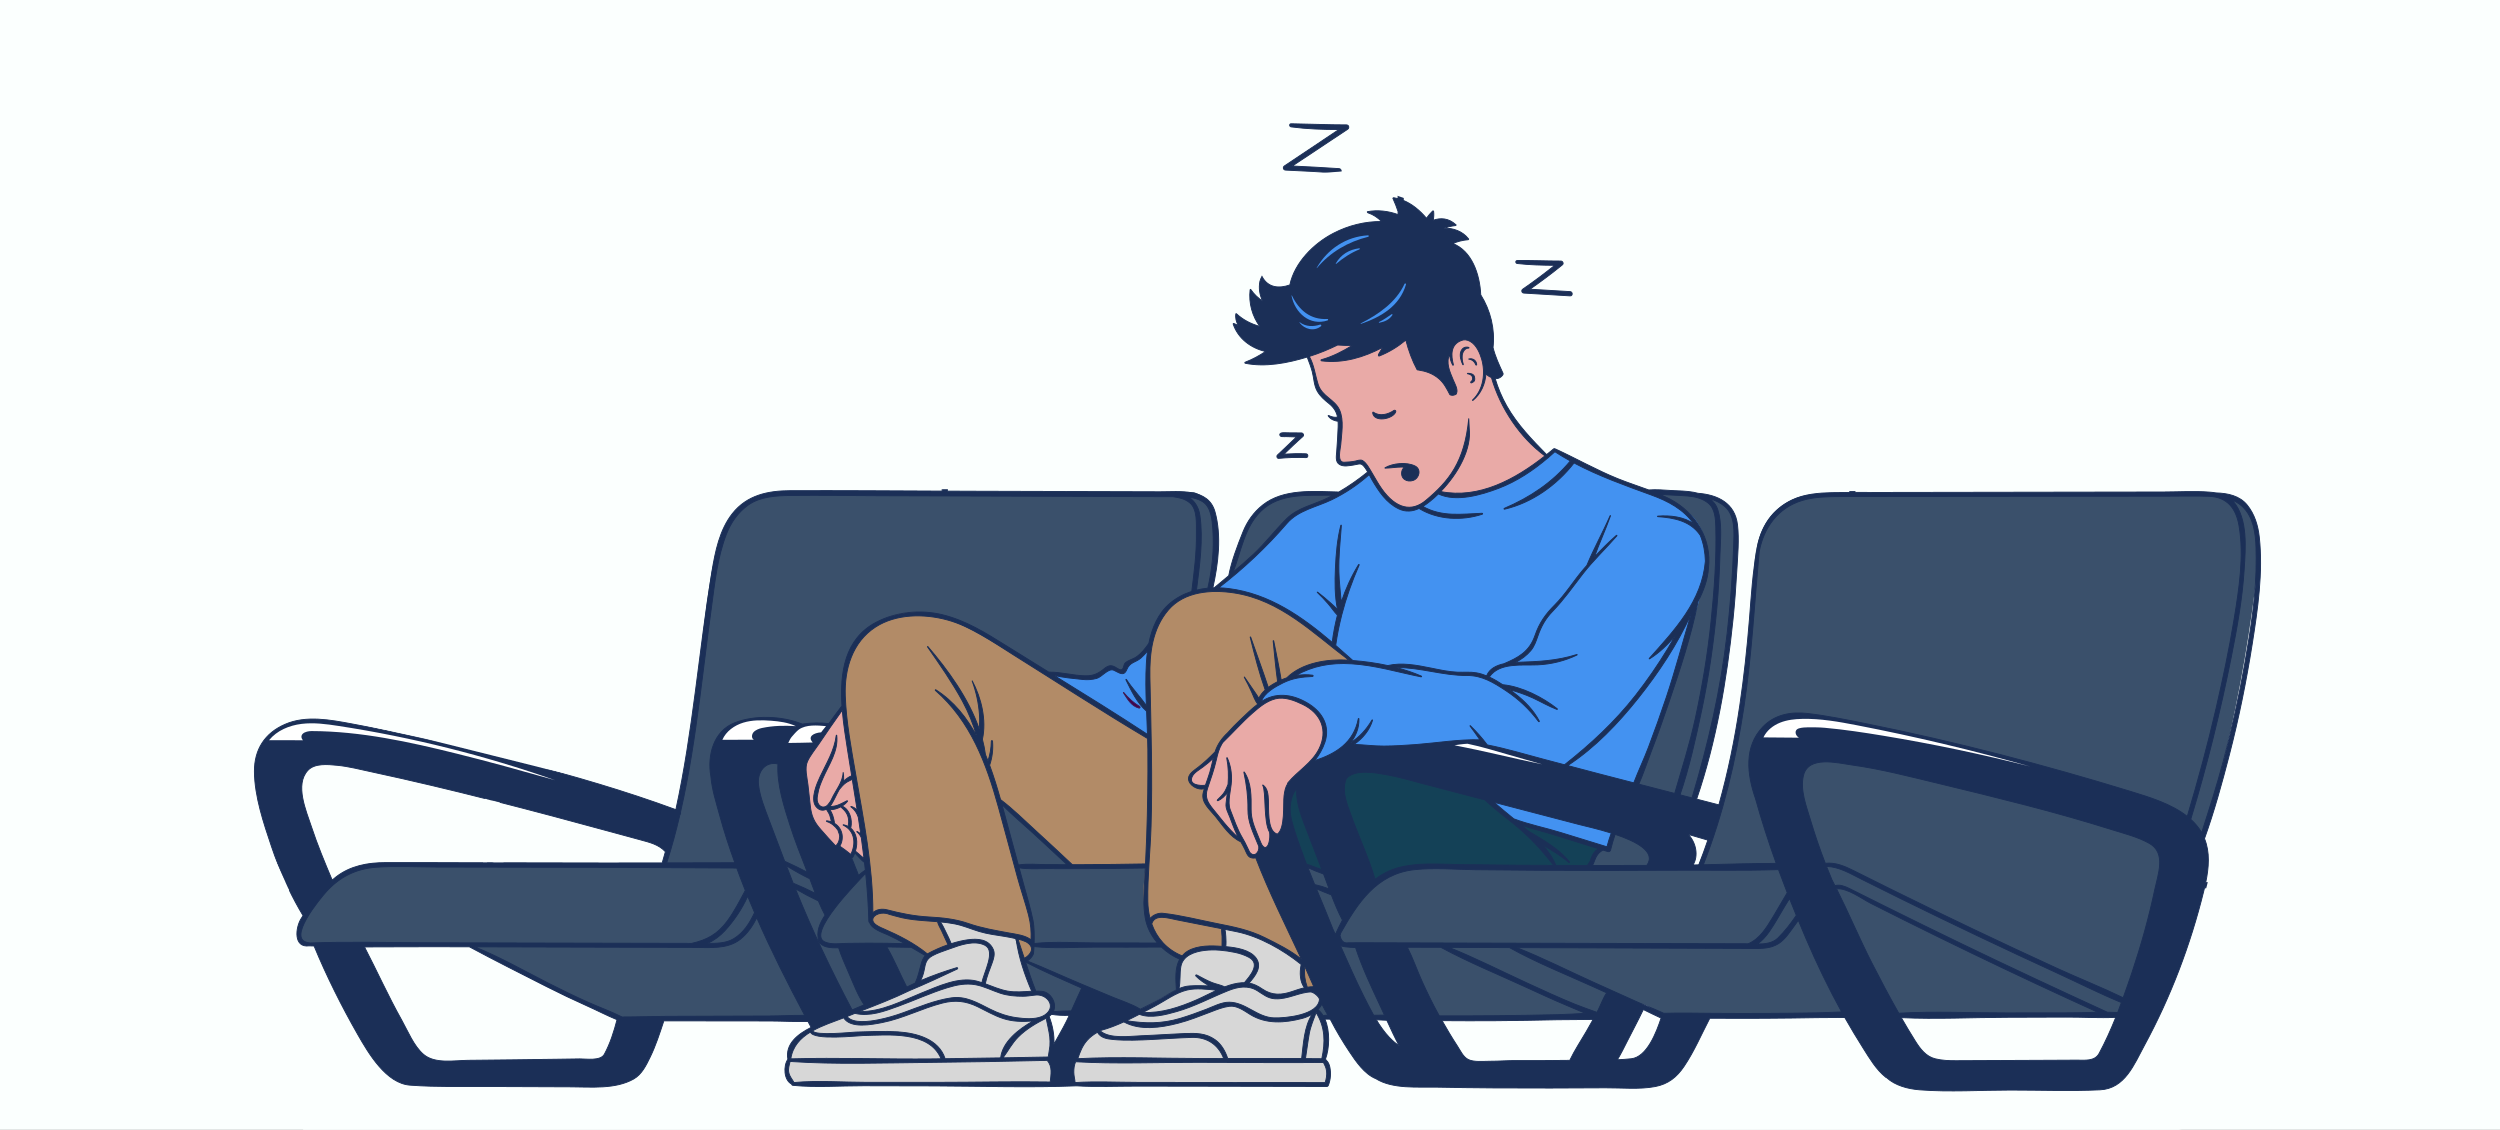 <svg width="1133" height="512" viewBox="0 0 1133 512" fill="none" xmlns="http://www.w3.org/2000/svg">
<rect x="0" y="0" width="1133" height="512" fill="#808080" stroke="none"/>
<g clip-path="url(#clip0)">
<rect width="1133" height="512" fill="#FBFFFE"/>
<path d="M170.245 391.235L300.866 391.455C314.039 351.381 315.045 308.499 321.264 266.777C322.839 256.212 324.892 245.345 330.886 236.504C336.88 227.663 347.83 221.335 358.206 223.874L541.122 223.049C545.806 224.575 549.531 228.74 550.527 233.565C551.011 235.909 550.889 238.33 550.742 240.718C549.952 253.582 548.524 266.407 546.46 279.129C549.937 279.178 552.716 276.049 553.85 272.761C554.985 269.473 556.521 264.799 557.336 261.417C558.174 257.931 558.321 255.827 559.638 252.492C561.398 248.036 562.519 243.311 564.762 239.079C570.036 229.124 582.918 222.139 594.103 223.488L753.422 223.047C756.5 223.032 762.225 223.483 766.84 224.016C772.334 224.649 776.737 225.334 780.468 227.608C787.933 232.156 787.199 244.04 786.489 252.752C784.508 277.056 781.878 300.081 777.124 323.998C772.375 347.904 764.868 371.26 754.8 393.456C759.619 392.548 764.551 392.253 769.445 392.574C788.861 350.186 791.772 303.254 795.063 255.717C795.509 249.275 796.975 242.765 800.193 237.167C805.52 227.898 816.903 222.533 827.442 224.32L998.281 223.421C1019.97 223.421 1020.6 233.208 1022.16 240.826C1023.72 248.447 1023.15 257.412 1022.2 265.131C1014.76 325.898 999.405 385.692 976.637 442.523C974.879 446.913 972.998 451.406 969.669 454.766C966.343 458.127 964.191 459.614 958.274 459.614L752.893 460.248C751.481 459.493 748.611 456.986 747.198 456.23C746.265 455.73 745.268 455.216 744.211 455.284C743.459 455.331 742.761 455.669 742.076 455.985C736.099 458.732 730.942 461.942 724.368 461.727L478.769 459.332L280.642 461.727C257.469 452.925 234.434 440.655 213.002 428.199L140.584 428.114C138.087 428.129 135.905 426.797 135.341 424.257C134.776 421.714 135.596 419.219 137.022 417.042C140.98 410.997 145.008 404.893 150.344 400.022C155.679 395.152 163.021 391.196 170.245 391.235Z" fill="#3A506B"/>
<path d="M590.919 155.432C590.488 158.293 592.54 160.849 593.674 163.512C595.49 167.773 595.052 172.878 597.549 176.78C599.569 179.937 603.193 181.77 605.316 184.858C607.53 188.08 607.823 192.24 607.583 196.141C607.343 200.044 606.646 203.964 607.165 207.839C607.285 208.729 607.547 209.725 608.338 210.151C608.884 210.445 609.545 210.388 610.162 210.322C612.071 210.119 613.981 209.916 615.891 209.713C616.357 209.664 616.839 209.615 617.284 209.766C617.985 210.001 618.435 210.665 618.834 211.289C621.107 214.84 623.379 218.392 625.653 221.943C627.599 224.982 629.742 228.194 633.069 229.59C636.262 230.929 640.001 230.299 643.106 228.767C646.211 227.236 648.826 224.889 651.465 222.648C658.188 225.997 666.278 224.658 673.411 222.305C683.533 218.965 693.025 213.726 701.245 206.941C691.613 197.267 681.654 187.062 677.575 174.034C676.256 169.822 675.59 165.405 673.961 161.302C670.257 151.978 661.751 145.095 652.305 141.719C642.858 138.344 632.536 138.151 622.573 139.326C612.154 140.555 601.423 143.504 593.842 150.758C592.488 152.053 591.198 153.581 590.919 155.432Z" fill="#E9AAA7"/>
<path d="M546.029 345.96C549.422 343.179 551.795 339.386 554.52 335.949C558.108 331.421 562.355 327.462 566.581 323.523C570.367 319.995 574.512 316.292 579.647 315.646C583.958 315.103 588.241 316.846 591.957 319.098C594.646 320.726 597.236 322.72 598.766 325.467C601.345 330.101 600.371 336.025 597.817 340.671C595.261 345.317 591.335 349.023 587.727 352.911C586.199 354.557 584.7 356.276 583.74 358.306C581.471 363.1 582.543 368.724 582.071 374.007C581.926 375.629 581.542 377.394 580.256 378.395C578.97 379.395 576.588 378.931 576.36 377.318C576.233 379.414 576.094 381.564 575.227 383.478C574.887 384.227 574.392 384.97 573.631 385.281C572.871 385.594 571.818 385.275 571.601 384.48C570.915 385.974 569.902 387.697 568.258 387.739C567.002 387.771 565.957 386.744 565.359 385.64C564.76 384.534 564.437 383.283 563.724 382.249C562.992 381.184 561.905 380.427 560.884 379.636C555.521 375.47 551.523 369.835 547.606 364.287C547.04 363.484 546.463 362.662 546.174 361.723C545.694 360.164 546.059 358.48 546.506 356.912C545.089 356.868 543.635 356.817 542.329 356.273C541.02 355.727 539.869 354.571 539.753 353.159C539.639 351.778 540.508 350.507 541.499 349.538C542.875 348.186 544.541 347.179 546.029 345.96Z" fill="#E9AAA7"/>
<path d="M363.199 350.448C363.292 347.253 363.463 343.994 364.626 341.019C367.883 332.695 377.847 328.806 381.981 320.883C385.66 344.066 389.339 367.248 393.018 390.432C390.805 389.183 388.959 387.388 387.14 385.611C386.99 386.394 386.647 387.139 386.146 387.759C386.026 387.908 385.889 388.057 385.707 388.114C385.367 388.223 385.024 387.984 384.733 387.778C382.669 386.314 380.083 385.853 377.737 384.906C371.567 382.414 367.243 376.534 365.175 370.21C363.105 363.885 363.005 357.099 363.199 350.448Z" fill="#E9AAA7"/>
<path d="M550.372 266.816C564.204 258.881 574.75 241.334 588.715 232.258C599.217 225.43 612.928 223.317 620.766 213.547C623.793 219.592 627.377 225.877 633.386 228.973C639.396 232.07 647.139 229.3 650.361 223.699C669.985 226.527 690.81 218.922 703.992 204.115C717.659 211.228 731.782 217.46 746.246 222.765C754.548 225.809 763.497 228.928 768.732 236.053C776.154 246.158 773.385 260.225 769.984 272.293C759.141 310.791 745.18 348.401 728.519 384.762C717.746 381.622 706.974 378.483 696.201 375.342C693.239 374.478 690.254 373.606 687.526 372.164C682.164 369.331 678.176 364.522 673.587 360.558C656.484 345.787 631.714 343.453 609.356 346.734C603.855 347.542 597.804 348.022 592.305 347.2C599.54 341.012 602.491 331.419 596.79 323.794C591.088 316.168 579.264 313.486 571.28 318.675C571.491 311.28 595.812 298.964 611.249 299.914C596.206 281.636 573.897 269.505 550.372 266.816Z" fill="#4392F1"/>
<path d="M460.726 424.757C448.447 422.037 437.272 419.562 424.994 416.842C426.84 420.722 428.686 424.603 430.532 428.482C427.254 429.527 423.59 431.841 420.312 432.886C412.917 427.71 405.298 424.5 397.81 420.313C396.819 419.758 395.707 418.817 395.063 417.882C394.226 416.668 394.691 414.197 394.657 412.721C393.981 383.072 385.686 354.136 382.642 324.634C381.683 315.34 381.306 305.619 384.91 296.999C389.256 286.605 399.532 278.939 410.736 277.738C423.823 276.331 436.264 283.059 447.645 289.672C472.229 303.957 496.511 318.756 520.474 334.059C520.653 324.188 520.832 314.316 521.011 304.442C521.169 295.799 521.476 286.639 526.199 279.399C531.015 272.016 539.862 267.911 548.654 267.276C557.446 266.64 566.204 269.098 574.304 272.577C588.701 278.762 602.234 287.976 612.436 299.87C599.722 298.228 587.317 304.845 576.449 311.642C569.596 315.928 572.063 318.011 570.335 319.59C554.408 334.152 552.726 337.973 550.896 341.424C548.984 345.028 544.023 346.807 541.247 349.876C540.841 350.326 539.634 351.425 539.416 351.989C538.219 355.078 542.395 357.208 546.955 356.509C543.82 359.19 546.443 364.231 549.138 367.355C554.63 373.717 557.017 376.336 562.835 380.797C563.481 381.292 566.711 387.702 567.478 387.978C568.416 388.314 569.454 388.035 570.45 388.111C572.541 388.27 574.165 389.932 575.535 391.519C588.54 406.582 597.807 424.848 602.283 444.239C599.354 447.075 595.973 448.485 592.302 447.56C590.079 444.869 591.72 440.611 590.204 437.469C589.44 435.885 587.962 434.781 586.514 433.783C576.807 427.105 565.806 422.314 554.303 419.757C554.469 422.72 554.219 426.435 554.385 429.399C547.817 428.985 541.544 430.193 536.238 434.086C528.239 432.066 522.326 424.831 519.916 416.941C517.505 409.05 518.079 400.564 519.321 392.408C511.997 392.447 504.672 392.484 497.346 392.523C493.504 392.543 489.369 393.818 485.818 392.352C482.668 391.052 480.265 387.425 477.756 385.121C469.385 377.43 461.015 369.738 452.646 362.049C457.563 381.48 462.871 399.616 467.788 419.047C468.486 421.805 468.797 425.947 468.38 428.76C467.96 431.574 466.131 434.377 463.366 435.045C462.849 431.696 461.598 428.423 460.726 424.757Z" fill="#B28B67"/>
<path d="M425.097 416.968C427.007 420.788 428.968 424.585 430.978 428.354C428.563 429.199 426.186 430.158 423.862 431.228C422.594 431.811 421.309 432.45 420.364 433.479C417.984 436.076 418.49 440.209 416.877 443.339C415.148 446.696 411.344 448.333 407.839 449.734C394.148 455.211 380.583 461 367.158 467.096C364.969 468.09 362.726 469.131 361.069 470.874C358.799 473.259 357.933 476.613 357.151 479.811C356.551 482.264 355.951 484.84 356.588 487.283C357.227 489.725 359.554 491.926 362.043 491.495L601.484 491.287C600.955 483.646 600.427 476.008 599.898 468.367C599.623 464.38 599.095 459.897 595.939 457.442C596.996 456.147 598.086 454.787 598.444 453.154C598.803 451.521 598.174 449.54 596.62 448.921C595.332 448.407 593.825 448.943 592.508 448.507C590.564 447.863 589.872 445.437 589.957 443.39C590.041 441.343 590.591 439.232 589.937 437.289C589.254 435.264 587.411 433.885 585.626 432.709C576.185 426.481 565.473 422.189 554.344 420.174C554.407 423.222 554.467 426.268 554.53 429.316C550.76 428.908 546.923 429.125 543.223 429.953C540.78 430.499 538.314 431.36 536.499 433.084C532.594 436.794 532.934 443.005 533.562 448.355C517.203 457.582 500.591 466.366 483.755 474.694C481.652 475.735 479.021 476.74 477.107 475.38C478.556 470.521 472.881 465.505 474.605 460.735C474.986 459.684 475.701 458.779 476.095 457.733C477.07 455.138 475.613 451.893 473.028 450.895C471.742 450.4 470.268 450.405 469.081 449.7C467.612 448.828 466.933 447.094 466.368 445.481C464.221 439.348 462.277 433.143 460.541 426.882C460.338 426.151 460.114 425.379 459.552 424.872C459.062 424.429 458.391 424.26 457.749 424.104C446.881 421.479 435.963 419.591 425.097 416.968Z" fill="#D7D7D7"/>
<path d="M644.115 346.653C634.178 343.989 623.878 341.867 613.653 343.002C607.764 343.656 602.02 345.385 596.617 347.817C591.727 350.02 586.857 353.049 584.421 357.828C581.761 363.046 582.504 369.299 583.644 375.044C584.747 380.607 586.331 386.412 590.388 390.375C594.007 393.909 599.187 395.49 604.241 395.681C609.211 395.867 615.146 395.226 618.185 399.161C618.425 399.472 618.648 399.815 618.985 400.02C619.742 400.483 620.712 400.079 621.51 399.689C628.023 396.5 635.052 394.371 642.239 393.407C648.373 392.586 654.584 392.609 660.772 392.635C680.562 392.717 700.351 392.799 720.142 392.881C721.32 389.348 723.482 386.149 726.322 383.74C715.725 380.657 705.128 377.575 694.531 374.492C691.032 373.474 687.491 372.438 684.357 370.58C679.411 367.651 675.846 362.909 671.484 359.167C663.805 352.583 653.891 349.271 644.115 346.653Z" fill="#144157"/>
<path d="M504.505 302.745C506.177 302.855 507.563 304.158 509.221 304.403C509.422 302.963 510.367 301.721 511.485 300.789C512.602 299.858 513.9 299.175 515.116 298.377C517.416 296.864 519.431 294.917 521.022 292.669C520.102 299.248 520.253 305.923 520.405 312.565C520.564 319.466 520.721 326.367 520.88 333.268C520.483 333.529 519.957 333.349 519.524 333.157C512.31 329.952 506.113 324.879 499.371 320.771C496.3 318.9 493.112 317.227 489.993 315.435C484.623 312.352 479.459 308.918 474.437 305.294C476.47 304.851 478.585 305.188 480.632 305.565C483.791 306.146 486.95 306.824 490.16 306.934C493.37 307.042 496.682 306.547 499.454 304.924C501.063 303.979 502.642 302.623 504.505 302.745Z" fill="#4392F1"/>
<path d="M663.187 165.141C662.767 163.852 662.586 162.562 662.667 161.208C662.76 159.675 663.825 157.68 665.596 157.766C665.787 157.775 665.814 157.494 665.64 157.442C663.967 156.95 662.631 157.751 662.053 159.348C661.379 161.211 662.117 163.569 662.932 165.249C663.003 165.39 663.236 165.29 663.187 165.141Z" fill="#1B2F57" stroke="#1B2F57" stroke-width="0.423" stroke-miterlimit="10"/>
<path d="M665.66 162.776C667.173 162.908 668.291 163.911 668.801 165.31C668.884 165.537 669.254 165.518 669.242 165.251C669.161 163.378 667.434 162.212 665.649 162.687C665.596 162.699 665.611 162.771 665.66 162.776Z" fill="#1B2F57" stroke="#1B2F57" stroke-width="0.423" stroke-miterlimit="10"/>
<path d="M665.096 169.186C664.989 169.191 664.954 169.362 665.069 169.381C666.088 169.552 667.041 169.918 667.349 170.997C667.456 171.367 667.368 172.207 667.123 172.505C666.923 172.746 666.698 172.826 666.543 173.118C666.419 173.352 666.685 173.681 666.931 173.507C667.408 173.169 667.942 173.123 668.203 172.54C668.446 171.994 668.38 171.316 668.233 170.755C667.883 169.428 666.242 169.132 665.096 169.186Z" fill="#1B2F57" stroke="#1B2F57" stroke-width="0.423" stroke-miterlimit="10"/>
<path d="M632.57 186.584C632.72 186.153 632.164 185.717 631.784 185.98C629.079 187.857 625.257 188.849 622.443 186.807C622.245 186.663 622.059 186.9 622.084 187.082C622.696 191.63 631.39 189.961 632.57 186.584Z" fill="#1B2F57" stroke="#1B2F57" stroke-width="0.423" stroke-miterlimit="10"/>
<path d="M641.279 211.181C637.482 209.299 631.256 209.906 627.654 212.014C627.586 212.054 627.615 212.161 627.695 212.161C630.183 212.154 632.646 211.667 635.148 211.656C635.611 211.654 636.069 211.686 636.529 211.718C635.945 212.181 635.474 212.847 635.32 213.564C634.586 216.967 637.643 218.731 640.489 217.709C643.212 216.732 644.299 212.678 641.279 211.181Z" fill="#1B2F57" stroke="#1B2F57" stroke-width="0.423" stroke-miterlimit="10"/>
<path d="M509.103 313.929C511.043 316.802 512.593 319.931 516.204 320.912C516.64 321.03 516.897 320.416 516.51 320.188C513.773 318.572 511.231 316.3 509.248 313.817C509.182 313.736 509.045 313.843 509.103 313.929Z" fill="#41004F" stroke="#3F1B4F" stroke-width="0.423" stroke-miterlimit="10"/>
<path d="M579.529 207.737C583.645 207.327 587.748 207.21 591.879 207.389C592.993 207.438 592.991 205.7 591.879 205.66C588.54 205.536 585.209 205.597 581.88 205.827C584.713 203.119 587.524 200.372 590.476 197.805C591.115 197.248 590.586 196.214 589.813 196.206C587.878 196.184 585.941 196.146 584.005 196.157C582.467 196.165 580.207 195.815 580.007 196.844C579.99 196.936 579.99 197.008 580.007 197.096C580.207 198.192 581.664 197.822 583.037 197.881C584.549 197.947 586.062 197.977 587.575 198.014C584.742 200.817 581.799 203.52 578.915 206.263C578.405 206.75 578.762 207.813 579.529 207.737Z" fill="#1B2F57" stroke="#1B2F57" stroke-width="0.423" stroke-miterlimit="10"/>
<path d="M711.59 132.16C705.516 131.797 699.443 131.435 693.371 131.07C698.41 127.547 703.337 123.877 708.106 119.99C708.797 119.427 708.205 118.309 707.409 118.309C700.808 118.313 694.201 117.986 687.601 118.084C686.721 118.098 686.768 119.322 687.601 119.418C693.237 120.069 698.934 120.186 704.61 120.246C699.909 124.011 695.102 127.627 690.134 131.036C689.339 131.58 689.642 132.764 690.617 132.821C697.608 133.24 704.598 133.666 711.59 134.089C712.832 134.163 712.824 132.235 711.59 132.16Z" fill="#1B2F57" stroke="#1B2F57" stroke-width="0.423" stroke-miterlimit="10"/>
<path d="M610.241 56.604C601.869 56.604 593.517 56.201 585.149 56.09C584.209 56.078 584.277 57.386 585.149 57.503C592.294 58.453 599.565 58.698 606.788 58.701C598.557 64.21 590.318 69.709 582.086 75.216C581.256 75.771 581.572 77.039 582.592 77.082C590.687 77.422 598.774 77.894 606.855 78.453C608.164 78.545 608.157 76.506 606.855 76.42C599.798 75.952 592.736 75.573 585.672 75.235C594.039 69.677 602.4 64.109 610.772 58.558C611.619 57.996 611.326 56.604 610.241 56.604Z" fill="#1B2F57" stroke="#1B2F57" stroke-width="0.423" stroke-miterlimit="10"/>
<path d="M1039.01 -102.15V-102.343H1036.65V-102.15H28.736V402.393H130.612C132.659 406.685 134.894 410.887 137.35 414.958C137.046 415.433 136.74 415.908 136.441 416.386C133.942 420.377 132.871 429.612 140.158 428.662L140.16 428.66C140.89 428.692 141.62 428.699 142.349 428.728C148.006 442.401 154.847 456.09 162.19 468.93C166.917 477.196 175.069 491.208 186.072 491.804C186.077 491.804 186.08 491.808 186.086 491.808C198.168 492.688 210.358 492.343 222.469 492.403C234.598 492.462 246.726 492.506 258.853 492.555C267.995 492.592 278.904 493.687 287.175 488.998C290.882 486.897 292.889 482.703 294.671 479.045C297.182 473.893 298.949 468.387 300.753 462.96C300.788 462.853 300.785 462.76 300.788 462.665C301.199 462.66 301.623 462.643 302.027 462.643C309.82 462.655 317.612 462.669 325.405 462.681C333.198 462.692 340.99 462.701 348.783 462.709C354.458 462.716 360.383 463.112 366.164 462.912C366.645 463.815 367.124 464.719 367.609 465.62C361.508 468.69 355.803 473.117 357.066 480.068C354.945 483.119 355.217 489.5 358.773 491.317C358.8 491.581 358.978 491.835 359.343 491.872C369.83 492.939 380.811 492.044 391.355 492.063C402.027 492.083 412.698 492.095 423.368 492.137C444.819 492.222 466.464 492.967 487.903 492.102C497.036 492.668 506.313 492.225 515.456 492.23C524.953 492.237 534.45 492.244 543.946 492.274C562.912 492.337 581.88 492.359 600.846 492.391C601.281 492.521 601.827 492.377 602.029 491.835C603.044 489.122 603.245 486.403 602.67 483.569C602.454 482.5 601.916 481.153 600.995 480.467C600.954 480.283 600.863 480.11 600.709 479.992C602.489 475.144 602.87 467.307 600.442 461.849C600.961 461.895 601.507 461.852 602.053 461.868C602.315 461.876 602.582 461.9 602.849 461.922C602.954 462.092 603.047 462.272 603.152 462.441C605.647 467.294 608.473 471.983 611.474 476.503C614.405 480.918 618.357 486.787 623.609 488.893C631.2 493.628 642.588 492.514 650.993 492.692C668.189 493.053 685.391 493.128 702.59 493.102C710.914 493.091 719.237 493.047 727.559 492.994C734.89 492.949 742.924 493.801 750.154 492.42C756.028 491.297 759.921 488.158 763.217 483.28C767.778 476.528 771.11 468.712 774.868 461.497C774.874 461.486 774.873 461.475 774.878 461.464C775.339 461.465 775.802 461.465 776.262 461.47C784.139 461.545 792.016 461.53 799.894 461.487C807.771 461.445 815.648 461.342 823.524 461.198C827.646 461.122 831.852 461.185 836.044 461.107C838.71 465.821 841.501 470.461 844.393 475.039C847.361 479.737 850.284 484.744 854.681 488.256C854.806 488.356 854.938 488.41 855.069 488.439C858.863 491.931 864.635 493.493 869.975 493.907C883.542 494.958 897.522 494.02 911.129 494.012C924.62 494.003 938.248 494.556 951.722 493.909C963.024 493.366 967.155 482.423 971.865 473.736C983.79 451.744 992.734 428.156 998.727 403.881C998.85 403.384 998.968 402.887 999.085 402.39H1230.88V-99.792H1230.9V-102.152L1039.01 -102.15ZM635.959 -99.792H838.323V223.174C835.593 223.186 832.865 223.209 830.138 223.27C824.196 223.404 817.803 223.956 812.347 226.506C803.192 230.782 797.6 239.29 796.3 248.932C794.271 259.422 793.693 270.065 792.838 280.718C791.792 293.735 790.385 306.724 788.479 319.644C786.234 334.852 783.154 349.964 778.992 364.767C775.63 363.907 772.273 363.031 768.914 362.159C777.843 335.985 782.582 308.08 785.404 280.687C786.169 273.25 786.721 265.792 787.145 258.329C787.529 251.587 788.211 244.625 787.442 237.894C786.305 227.941 778.319 224.212 769.506 223.554C768.868 223.382 768.226 223.23 767.58 223.108C764.272 222.482 760.827 222.484 757.479 222.3C754.101 222.112 750.611 221.769 747.221 222.053C742.524 220.315 737.725 218.781 733.132 216.919C723.412 212.981 714.381 207.815 704.879 203.461C704.642 203.295 704.313 203.253 704.03 203.489C703.016 204.343 701.977 205.192 700.922 206.033C694.165 199.118 687.717 192.539 682.869 183.999C680.607 180.015 678.893 175.863 677.61 171.59C679.023 171.724 680.341 171.036 681.119 169.808C681.273 169.567 681.251 169.344 681.148 169.163C681.141 169.144 681.143 169.124 681.134 169.105C679.353 165.217 677.654 161.617 676.64 157.487C677.603 149.237 675.495 140.636 671.073 133.628C670.657 124.212 667.004 113.716 658.421 110.373C660.498 109.463 662.773 108.852 665.387 108.635C665.436 108.632 665.475 108.605 665.51 108.574C665.573 108.542 665.608 108.492 665.606 108.424C665.628 108.324 665.586 108.226 665.469 108.194C662.925 104.862 658.51 103.219 654.318 103.449C655.961 102.866 657.731 102.437 659.683 102.217C659.915 102.191 660.013 101.825 659.742 101.776C659.732 101.774 659.72 101.774 659.71 101.772C656.477 98.856 652.927 98.618 649.554 99.815C649.791 98.452 649.898 97.081 649.712 95.727C649.696 95.611 649.598 95.582 649.507 95.606C649.434 95.574 649.348 95.567 649.282 95.631C648.258 96.627 647.321 97.732 646.478 98.917C643.557 95.435 639.995 92.458 635.955 90.81V-99.792H635.959ZM765.08 378.133C768.05 379.007 771.02 379.882 773.997 380.739C772.706 384.5 771.358 388.245 769.903 391.948C769.026 391.969 768.148 391.991 767.271 392.007C769.9 387.766 768.578 381.703 765.08 378.133ZM600.26 397.21C600.966 399.072 601.656 400.953 602.354 402.836C600.189 402.011 597.94 401.364 595.799 400.874C594.751 398.331 593.73 395.78 592.732 393.219C595.052 394.296 597.425 395.256 599.835 396.11C599.976 396.479 600.119 396.844 600.26 397.21ZM461.44 469.995C465.007 466.394 469.534 463.751 474.029 461.494C474.061 461.477 474.076 461.453 474.103 461.437C474.113 461.431 474.123 461.43 474.133 461.425C474.607 464.249 475.411 466.998 475.751 469.863C475.915 471.242 475.871 472.629 475.822 474.013C475.805 474.48 475.095 478.765 475.061 479.032C468.224 479.16 461.388 479.287 454.55 479.41C456.876 476.265 458.604 472.858 461.44 469.995ZM453.492 479.429C445.104 479.579 436.717 479.701 428.329 479.808C425.425 470.84 415.327 468.203 406.904 467.635C400.624 467.213 394.214 467.549 387.927 467.733C385.777 467.796 369.318 469.606 368.299 467.15C372.697 464.696 377.858 463.017 382.366 461.279C385.525 466.295 395.147 464.33 399.826 463.418C409.224 461.584 417.845 456.952 427.109 454.589C432.868 453.118 437.709 453.652 443.022 456.217C446.944 458.11 450.564 460.285 454.731 461.631C458.906 462.978 463.349 463.085 467.681 462.747C467.877 462.731 468.067 462.711 468.261 462.696C461.576 466.423 454.324 472.165 453.492 479.429ZM473.54 459.968C473.156 460.225 472.739 460.436 472.306 460.627C472.237 460.659 472.171 460.689 472.102 460.722C468.712 462.113 464.074 461.67 460.759 461.22C456.543 460.649 452.63 459.305 448.832 457.407C443.081 454.533 437.748 451.244 431.039 452.248C423.572 453.363 416.611 456.321 409.562 458.891C405.759 460.277 401.9 461.418 397.926 462.194C394.379 462.887 386.578 464.104 383.867 460.693C383.887 460.684 383.909 460.676 383.93 460.667C385.103 460.189 386.281 459.717 387.462 459.247C387.481 459.254 387.493 459.266 387.513 459.271C394.163 460.828 400.811 458.319 407.022 456.059C414.512 453.333 421.737 449.967 429.367 447.624C433.563 446.336 437.743 445.493 442.123 446.282C445.997 446.98 449.652 448.924 453.379 450.136C456.648 451.201 460.127 451.514 463.545 451.506C465.22 451.5 466.892 451.252 468.555 451.044L469.378 450.951C474.701 450.429 478.941 456.338 473.54 459.968ZM333.012 327.538C323.328 331.313 320.484 342.405 322.16 351.83C322.665 357.902 324.692 364.101 326.174 369.573C328.132 376.806 330.478 383.936 333.025 390.99C322.351 390.99 312.185 391.03 302.14 391.064C304.47 383.894 306.414 376.613 308.129 369.277C308.429 368.947 308.552 368.501 308.395 368.122C312.345 350.926 314.92 333.387 317.207 315.928C318.98 302.387 320.562 288.82 322.425 275.29C323.96 264.142 325.114 252.548 329.241 241.991C331.257 236.834 334.484 232.175 339.013 228.943C344.523 225.01 351.67 224.644 358.19 224.558C372.009 224.376 385.848 224.631 399.669 224.673C427.683 224.759 455.698 224.854 483.713 224.947L531.615 225.104C534.308 225.505 536.88 225.965 539.184 227.851C542.78 230.796 542.131 237.483 542.202 241.626C542.352 250.409 541.196 259.192 540.128 267.891C540.121 267.942 540.138 267.977 540.138 268.023C536.552 269.162 533.175 270.919 530.203 273.434C524.804 278.003 522.029 284.714 520.648 291.614C520.624 291.639 520.597 291.653 520.575 291.683C518.962 293.97 517.394 296.043 515.081 297.659C513.403 298.832 511.53 299.065 509.964 300.436C508.991 301.29 509.479 304.366 507.226 303.366C505.647 302.666 505.086 301.772 503.298 301.697C502.495 301.663 501.318 302.336 500.732 302.821C497.885 305.176 495.725 306.332 491.972 306.281C486.401 306.207 480.881 304.51 475.298 304.605C468.819 300.603 462.343 296.601 455.892 292.566C446.72 286.829 437.503 281.069 426.864 278.539C416.968 276.184 406.068 277.298 397.054 282.031C382.804 289.515 380.596 304.865 381.57 319.889C379.546 322.56 377.558 325.244 375.611 327.961C371.798 327.421 367.633 327.567 363.571 328.145C354.181 324.377 341.993 324.037 333.012 327.538ZM341.971 413.602C339.74 418.32 337.028 422.784 332.369 425.514C328.879 427.56 324.513 427.558 320.552 427.549C323.585 426.253 326.331 424.167 328.532 421.777C332.518 417.446 336.345 411.864 338.855 406.178C339.873 408.663 340.909 411.138 341.971 413.602ZM579.005 308.918C577.69 309.583 576.185 310.474 574.786 311.537C572.287 303.879 569.441 296.347 566.805 288.737C566.758 288.602 566.553 288.654 566.589 288.796C568.58 296.851 570.627 304.855 573.391 312.686C573.393 312.69 573.394 312.69 573.394 312.693C572.147 313.832 571.09 315.12 570.499 316.52C569.851 315.286 568.969 314.13 568.235 313.019C566.858 310.937 565.407 308.908 564.001 306.846C563.954 306.777 563.845 306.838 563.888 306.912C565.11 309.082 566.2 311.337 567.236 313.603C568.063 315.41 568.709 317.509 569.998 319.051C569.998 319.084 569.993 319.117 569.995 319.149C567.182 321.265 564.608 323.846 562.114 326.214C560.143 328.086 558.167 330.05 556.347 332.138C553.772 334.533 551.762 337.33 550.657 340.76C548.159 343.306 545.762 345.625 542.881 347.828C541.409 348.953 538.586 350.681 538.615 352.894C538.655 355.901 543.071 358.377 545.816 357.378C545.608 358.065 545.41 358.754 545.255 359.456C544.311 363.724 548.438 367.044 550.814 369.967C554.166 374.091 557.348 379.243 562.348 381.519C562.985 382.626 563.622 383.736 564.167 384.898C564.699 386.032 565.355 388.104 566.702 388.613C567.645 388.97 568.426 388.96 569.084 388.733C575.085 404.362 582.715 419.522 589.811 434.717C584.791 430.65 578.9 427.749 573.131 424.894C566.229 421.479 559.236 420.075 551.724 418.594C543.561 416.985 535.307 414.819 527.037 413.901C524.951 413.67 522.417 414.66 521.231 416.337C520.575 413.824 520.228 411.165 520.185 408.418C520.004 397.163 521.314 385.772 521.657 374.514C522.348 351.91 521.599 329.406 521.138 306.814C520.918 296.065 522.262 284.886 529.504 276.436C536.749 267.984 549.027 267.134 559.276 268.706C580.394 271.943 595.021 286.925 611.352 299.2C611.2 299.19 611.044 299.173 610.894 299.165C601.539 298.61 590.146 300.323 583.17 307.191C582.303 307.477 581.459 307.811 580.633 308.17C579.672 302.231 578.427 296.332 577.242 290.436C577.215 290.299 576.981 290.328 576.995 290.47C577.598 296.624 578.151 302.794 579.005 308.918ZM549.303 445.293C546.891 444.348 544.641 443.042 542.349 441.843C542.033 441.678 541.705 442.078 541.965 442.34C543.539 443.933 545.782 445.599 548.196 446.827C545.148 446.664 542.088 446.63 539.112 446.825C537.426 446.935 535.832 447.406 534.292 448.061C535.063 444.766 534.556 441.338 535.173 437.984C536.099 432.955 541.49 431.29 545.843 430.743C550.417 430.166 555.17 430.702 559.652 431.622C561.869 432.076 563.957 432.773 565.965 433.831C571.663 436.831 566.109 442.727 563.976 445.354C563.605 445.351 563.228 445.353 562.831 445.376C560.25 445.527 557.642 446.255 555.06 447.241C553.247 446.385 551.183 446.029 549.303 445.293ZM551.462 448.757C548.27 450.223 545.162 451.884 542.256 453.149C534.617 456.47 526.375 459.259 517.965 458.844C519.774 457.894 521.557 456.945 523.286 456.039C528.011 453.566 532.707 449.955 537.922 448.696C542.149 447.677 546.928 448.358 551.462 448.757ZM468.207 417.39C467.032 411.533 465.254 405.776 463.692 400.013C463.083 397.772 462.473 395.53 461.866 393.289C465.952 393.987 470.33 393.627 474.446 393.657C479.468 393.694 484.492 393.701 489.516 393.694C499.359 393.679 509.204 393.564 519.045 393.377C518.942 395.371 518.846 397.368 518.731 399.362C518.411 404.947 518.044 410.451 519.025 415.992C519.784 420.282 521.797 424.157 524.595 427.379C515.664 427.309 506.734 427.35 497.804 427.348C488.211 427.347 478.229 426.594 468.67 427.59C468.778 424.228 468.722 419.958 468.207 417.39ZM400.426 420.911C399.623 420.592 398.84 420.223 398.081 419.809C396.192 418.82 395.482 417.72 395.541 416.734C395.541 416.724 395.541 416.712 395.541 416.702C395.711 414.528 399.647 412.931 403.009 414.378C404.912 414.875 406.777 415.46 408.697 415.898C412.205 416.699 415.795 417.03 419.377 417.296C421.214 417.433 423.047 417.556 424.874 417.706C425.241 419.165 426.089 420.495 426.744 421.851C427.746 423.934 428.632 426.074 429.644 428.15C426.409 429.274 423.255 430.68 420.457 432.217C420.403 432.247 420.367 432.294 420.315 432.326C414.367 427.478 407.443 423.957 400.426 420.911ZM419.365 433.063C418.403 434.068 417.888 435.454 417.506 436.776C416.598 439.915 416.141 442.65 414.782 445.498C413.477 446.086 412.203 446.705 410.945 447.34C408.263 442.188 405.431 435.241 401.898 429.157C405.551 429.198 409.206 429.258 412.859 429.338C412.901 429.34 412.93 429.323 412.969 429.318C415.102 430.563 417.225 431.826 419.365 433.063ZM420.908 415.563C414.353 415.2 408.371 413.998 402.052 412.339C399.65 411.709 397.18 412.135 395.583 413.671C395.624 392.611 391.357 371.564 387.801 350.911C385.777 339.163 383.495 327.264 383.079 315.33C382.66 303.308 386.23 291.021 396.753 284.197C406.141 278.11 418.826 278.101 429.259 280.934C440.158 283.894 449.797 290.843 459.251 296.76C479.495 309.429 499.548 322.501 520.085 334.693C520.132 336.365 520.196 338.04 520.21 339.705C520.32 352.968 520.125 366.233 519.664 379.487C519.524 383.501 519.343 387.513 519.143 391.524C509.268 391.717 499.393 391.833 489.518 391.865C488.336 391.869 487.153 391.859 485.971 391.859C480.445 386.63 474.854 381.471 469.245 376.331C464.099 371.616 459.035 366.594 453.457 362.384C452.008 357.243 450.405 351.981 448.494 346.807C449.689 343.274 450.14 339.633 449.821 335.907C449.79 335.555 449.271 335.545 449.266 335.907C449.227 339.019 448.702 341.977 447.743 344.873C447.359 343.884 447.001 342.885 446.592 341.906C446.283 339.609 445.82 337.329 445.224 335.07C447.163 326.269 444.695 316.245 440.62 308.575C440.606 308.548 440.561 308.567 440.571 308.596C442.398 313.543 443.524 318.653 443.899 323.917C444.058 326.138 443.972 328.309 443.806 330.472C439.009 316.547 429.582 303.606 420.472 292.99C420.4 292.905 420.252 293.017 420.317 293.11C425.903 301.146 431.534 309.18 436.205 317.798C439.029 323.011 441.073 328.304 442.74 333.759C438.228 325.329 432.325 317.84 424.105 312.603C423.941 312.499 423.748 312.744 423.897 312.874C439.896 326.816 446.989 345.896 452.5 365.851C455.394 376.334 458.193 386.845 461.036 397.342C462.461 402.605 464.757 409.371 466.126 414.647C467.243 418.954 467.394 422.325 467.257 425.949C464.764 423.817 459.831 423.3 457.47 422.857C451.093 421.66 444.984 420.668 438.831 418.524C432.966 416.484 427.07 415.904 420.908 415.563ZM378.069 373.068C378.133 372.945 378.172 372.805 378.143 372.637C377.868 371.016 377.298 368.479 376.024 366.97C377.646 367.01 379.455 366.498 381.027 365.656C381.933 366.478 382.802 367.233 383.505 368.325C384.682 370.151 384.849 372.478 384.361 374.541C383.732 374.204 383.03 373.931 382.234 373.753C382.116 373.726 382.028 373.902 382.148 373.958C387.474 376.466 388.013 382.46 385.581 387.219C383.984 385.919 382.319 384.626 380.606 383.483C382.821 379.637 381.629 375.146 378.069 373.068ZM385.622 365.665C387.429 366.946 388.328 368.518 388.972 370.337C389.364 372.898 389.738 375.462 390.103 378.026C389.65 377.551 389.116 377.139 388.473 376.824C388.335 376.757 388.23 376.941 388.353 377.029C389.302 377.71 389.9 378.623 390.338 379.631C390.774 382.751 391.186 385.875 391.563 389.004C391.171 388.691 390.776 388.383 390.395 388.067C389.486 387.312 388.632 386.448 387.679 385.738C388.871 381.941 388.424 377.609 385.454 375.246C385.532 375.17 385.596 375.077 385.625 374.941C386.362 371.527 385.108 366.765 381.605 365.315C382.613 364.696 383.497 363.957 384.099 363.136C384.21 362.984 384.002 362.835 383.864 362.901C382.357 363.626 380.966 364.469 379.371 365.012C378.26 365.389 377.112 365.447 375.978 365.604C376.291 365.267 376.588 364.897 376.85 364.471C378.155 362.353 379.12 359.98 380.363 357.787C381.304 356.655 382.143 355.61 383.384 354.729C384.252 354.112 385.319 353.73 386.244 353.191C387.009 357.899 387.765 362.6 388.5 367.301C387.794 366.412 386.879 365.732 385.701 365.47C385.581 365.445 385.524 365.595 385.622 365.665ZM386.039 388.791C386.218 388.765 386.391 388.667 386.511 388.463C386.881 387.832 387.18 387.154 387.444 386.458C387.995 387.21 388.664 387.891 389.303 388.554C390.054 389.332 390.855 390.211 391.775 390.848C391.908 392.007 392.048 393.167 392.172 394.328C391.1 395.028 390.083 395.85 389.087 396.719C388.7 395.43 388.081 394.166 387.604 392.939C387.07 391.561 386.545 390.173 385.941 388.825C385.975 388.813 386.01 388.809 386.039 388.791ZM519.53 319.815C516.761 315.729 513.163 312.079 510.49 307.935C510.397 307.791 510.188 307.916 510.262 308.068C512.661 312.94 515.379 318.694 519.632 322.318C519.777 325.824 519.921 329.325 520.037 332.819C506.097 323.659 491.899 314.863 477.693 306.092C481.943 307.103 486.507 307.497 490.721 307.945C492.876 308.175 494.93 308.012 497.014 307.453C499.334 306.829 502.299 302.667 504.772 303.749C507.258 304.836 509.258 306.861 510.703 303.359C512.088 300.005 514.691 300.267 517.044 298.232C518.185 297.246 519.158 296.153 520.073 295.002C519.821 296.822 519.65 298.636 519.542 300.402C519.15 306.827 519.283 313.319 519.53 319.815ZM483.601 391.857C480.55 391.854 477.497 391.859 474.446 391.842C470.207 391.818 465.722 391.341 461.518 392.009C459.114 383.125 456.717 374.236 454.285 365.359C454.221 365.124 454.15 364.882 454.085 364.645C458.528 369.133 463.445 373.232 468.092 377.482C473.295 382.239 478.447 387.05 483.601 391.857ZM521.97 418.721C523.246 413.996 529.619 416.136 533.101 416.824L542.984 418.778C546.538 419.481 550.092 420.176 553.647 420.879C553.573 422.068 553.784 423.302 553.837 424.483C553.903 425.954 553.786 427.426 553.808 428.893C553.115 428.846 552.454 428.807 551.849 428.772C547.112 428.488 540.586 428.76 536.798 432.122C536.399 432.475 536.054 432.85 535.729 433.236C535.68 433.204 535.643 433.163 535.584 433.14C528.677 430.257 524.231 425.068 521.97 418.721ZM569.239 434.172C566.557 430.501 560.497 429.456 555.529 429.025C555.708 427.521 555.633 425.993 555.541 424.481C555.475 423.423 555.402 422.238 555.103 421.172C556.895 421.528 558.688 421.88 560.478 422.252C570.774 424.385 581.442 430.437 589.691 437.075C588.92 440.905 589.103 445.036 591.223 447.657C589.274 448.091 587.387 448.735 585.802 449.288C580.888 451.002 576.54 451.277 572.096 448.23C570.012 446.801 568.19 445.905 566.061 445.542C568.91 442.252 572.184 438.204 569.239 434.172ZM591.272 438.199C591.328 438.209 591.383 438.216 591.437 438.216C591.483 438.312 591.529 438.41 591.573 438.507C592.844 441.27 594.1 444.201 595.415 447.176C594.448 447.158 593.457 447.249 592.465 447.415C591.326 444.318 590.957 441.257 591.272 438.199ZM591.459 389.922C589.282 384.059 587.026 378.146 585.445 372.091C584.493 368.45 584.416 364.88 585.53 361.28C585.996 359.77 586.78 358.477 587.714 357.292C587.029 363.866 590.601 372.027 592.485 376.988C594.664 382.724 596.894 388.441 599.09 394.169C596.776 393.265 594.446 392.406 592.103 391.588C591.892 391.034 591.667 390.481 591.459 389.922ZM583.701 354.736C583.57 354.895 583.532 355.063 583.55 355.213C582.539 356.778 582.184 358.677 581.932 360.676C581.483 364.245 582.563 375.739 578.768 378.102C578.7 377.994 578.609 377.905 578.493 377.861C574.202 376.253 575.054 366.104 574.845 362.519C574.698 360.003 574.547 357.26 572.338 355.745C572.277 355.703 572.203 355.784 572.238 355.845C573.905 358.648 572.483 372.348 575.394 377.208C575.553 378.767 575.492 380.026 575.142 381.632C574.451 384.715 572.654 384.926 571.444 381.987C571.028 380.973 570.612 379.958 570.194 378.944C568.502 374.821 566.981 371.385 567.011 366.819C567.05 361.079 567.209 354.844 563.921 349.887C563.85 349.78 563.688 349.848 563.717 349.973C564.941 355.624 565.642 361.033 565.563 366.817C565.485 372.494 567.89 377.212 569.993 382.384C570.142 382.749 570.299 383.135 570.473 383.513C570.47 383.537 570.458 383.554 570.458 383.579C570.867 386.171 568.43 388.911 566.332 386.188C565.99 385.533 565.673 384.867 565.379 384.193C564.662 382.634 563.886 381.13 563.015 379.653C560.676 375.677 559.217 371.285 557.555 366.995C556.154 363.377 557.907 357.885 558.098 354.021C558.279 350.353 557.694 346.803 556.198 343.455C556.134 343.311 555.929 343.417 555.956 343.556C556.774 347.623 556.823 351.526 556.558 355.453C556.125 356.52 555.726 357.595 555.147 358.611C554.256 360.174 552.956 361.27 551.715 362.526C551.522 362.72 551.764 362.972 551.987 362.879C553.554 362.213 555.108 360.82 556.237 359.173C556.058 360.849 555.845 362.539 555.632 364.26C555.378 366.297 556.629 368.44 557.327 370.254C558.341 372.889 559.283 375.558 560.497 378.111C560.764 378.674 561.055 379.225 561.355 379.771C558.945 377.609 556.79 375.325 554.692 372.779C553.012 370.741 551.357 368.682 549.704 366.621C547.256 363.57 545.929 361.27 547.251 357.329C548.708 352.983 550.229 348.778 551.254 344.291C551.85 341.678 552.427 339.327 553.832 336.986C553.96 336.771 554.129 336.582 554.271 336.377C558.798 332.014 562.949 327.274 567.703 323.114C570.795 320.408 573.888 317.8 577.933 316.726C582.095 315.622 586.77 317.479 590.437 319.267C598.713 323.299 601.962 331.013 597.766 339.435C594.575 345.836 588.104 349.376 583.701 354.736ZM546.304 355.86C543.808 356.204 538.317 355.778 540.42 351.717C541.306 350.007 543.841 348.642 545.283 347.527C546.869 346.298 548.563 345.025 549.901 343.488C549.379 345.623 548.936 347.78 548.324 349.897C547.741 351.912 546.979 353.874 546.304 355.86ZM547.408 266.554C545.66 266.721 543.934 267.021 542.242 267.436C543.615 256.364 545.413 244.625 543.777 233.502C543.245 229.883 541.392 227.07 538.789 225.341C540.86 225.586 542.869 226.096 544.769 227.188C549.014 229.629 549.362 235.862 549.66 240.111C550.278 248.945 549.374 257.835 547.411 266.451C547.403 266.49 547.413 266.52 547.408 266.554ZM352.556 346.227C352.029 355.458 355.387 365.722 357.915 373.692C360.173 380.814 362.954 387.765 365.667 394.721C365.744 394.918 365.817 395.121 365.893 395.319C362.495 393.542 359.057 391.86 355.602 390.304C353.175 383.985 350.781 377.653 348.416 371.312C346.532 366.256 344.457 361.239 343.781 355.847C343.031 349.863 346.765 344.898 352.556 346.227ZM367.004 398.267C367.822 400.463 368.638 402.67 369.49 404.87C366.201 403.181 362.815 401.627 359.449 400.241C358.405 397.611 357.401 394.964 356.381 392.324C359.767 394.489 363.358 396.479 367.004 398.267ZM367.22 365.154L366.177 355.749C365.824 352.566 364.561 348.127 365.949 345.077C367.18 342.373 369.318 339.825 370.976 337.366C374.487 332.159 378.064 326.975 381.713 321.862C382.244 328.289 383.285 334.59 384.148 340.118C384.746 343.953 385.365 347.779 385.987 351.601C384.645 352.016 383.309 353.137 382.276 353.97C382.246 353.996 382.216 354.028 382.185 354.052C382.609 352.823 382.119 349.621 382.101 350.138C381.95 354.56 378.75 358.132 376.967 361.996C376.57 362.973 375.961 363.809 375.288 364.633C373.819 366.437 371.495 366.014 370.623 363.792C370.092 362.439 370.374 360.94 370.68 359.518C371.02 357.204 371.96 354.958 372.881 352.831C375.606 346.538 380.052 340.449 379.21 333.243C379.195 333.106 379.016 333.108 378.999 333.243C378.147 340.179 374.548 345.889 371.627 352.098C370.156 355.225 367.225 362.032 369.703 365.382C371.127 367.306 372.934 367.568 374.521 366.743C375.001 367.639 375.642 368.425 376.022 369.41C376.397 370.387 376.585 371.434 376.762 372.467C376.123 372.233 375.44 372.058 374.697 371.973C374.504 371.951 374.485 372.242 374.653 372.298C376.779 372.992 378.519 374.399 379.748 376.236C380.069 377.462 380.633 378.217 380.54 379.254C380.366 381.184 379.866 382.406 378.718 383.378C376.519 381.133 374.134 378.361 372.044 376.013C368.929 372.516 367.739 369.838 367.22 365.154ZM378.831 410.975C383.58 404.871 389.521 398.717 392.321 395.777C393.052 402.961 393.571 410.181 393.751 417.463C393.759 417.809 393.928 418.038 394.151 418.175C395.157 421.129 400.27 422.725 402.383 423.682C405.036 424.882 407.59 426.253 410.115 427.678C404.54 427.504 398.965 427.418 393.387 427.426C390.142 427.431 386.894 427.477 383.651 427.538C380.485 427.597 376.82 428.214 373.819 426.892C369.551 425.01 373.231 418.247 378.552 411.337C378.678 411.252 378.776 411.127 378.831 410.975ZM412.206 448.916C419.521 445.897 426.799 442.457 433.879 439.134C434.222 438.973 433.977 438.424 433.623 438.53C428.228 440.156 422.584 442.141 417.142 444.462C417.952 443.02 418.484 441.436 418.839 439.649C419.414 436.747 419.588 434.788 422.582 433.134C424.986 431.808 427.879 430.944 430.457 429.992C435.189 428.246 441.637 425.937 446.403 428.405C451.438 431.015 445.787 440.827 445.011 445.331C444.21 445.065 443.404 444.813 442.584 444.609C434.433 442.57 425.072 447.05 417.686 450.013C409.077 453.468 399.217 458.751 389.64 458.385C397.226 455.407 404.911 452.493 412.206 448.916ZM456.629 449.163C453.132 448.532 449.863 447.073 446.524 445.858C447.194 442.511 448.458 439.649 449.611 436.446C450.282 434.583 451.026 432.325 450.186 430.367C448.12 425.56 443.019 425.271 438.436 425.933C436.041 426.28 433.554 426.889 431.09 427.671C430.425 425.939 429.599 424.27 428.772 422.61C428.016 421.096 427.246 419.202 426.12 417.808C428.349 418.014 430.571 418.286 432.785 418.722C436.524 419.459 440.077 421.026 443.715 422.132C447.535 423.293 451.562 423.773 455.49 424.415C457.24 424.701 458.969 425.054 460.695 425.45C460.6 425.54 460.531 425.658 460.553 425.825C461.641 433.817 464.382 441.793 467.561 449.227C463.942 449.393 460.379 449.839 456.629 449.163ZM461.339 425.606C461.336 425.595 461.327 425.595 461.324 425.587C461.337 425.59 461.351 425.592 461.364 425.595C462.607 425.879 463.812 426.283 464.977 426.806C469.644 429.404 466.826 432.977 464.213 434.319C463.266 431.417 462.326 428.511 461.339 425.606ZM468.226 432.57C468.347 432.636 468.511 431.136 468.616 428.996C477.653 429.94 487.073 429.245 496.139 429.243C506.136 429.242 516.134 429.301 526.131 429.206C526.199 429.206 526.25 429.181 526.31 429.169C528.738 431.498 531.591 433.4 534.658 434.74C532.345 438.762 532.891 443.926 533.128 448.601C530.839 449.72 528.662 451.159 526.508 452.363C523.318 454.144 520.061 455.804 516.782 457.42C516.738 457.366 516.685 457.315 516.614 457.273C512.862 455.006 508.462 453.649 504.413 451.977C499.873 450.101 495.356 448.17 490.817 446.291C482.367 442.792 474.068 438.9 465.567 435.525C466.779 434.698 467.68 433.724 468.226 432.57ZM492.701 471.484C494.034 469.975 495.642 468.805 497.373 467.826C498.857 470.347 501.543 470.822 504.364 471.094C510.311 471.668 516.371 471.374 522.325 471.08C528.271 470.786 534.208 470.325 540.16 470.156C547.065 469.959 552.249 473.501 554.575 479.711C551.198 479.716 547.821 479.723 544.445 479.72C525.852 479.701 507.018 478.837 488.441 479.797C489.496 476.743 490.459 474.023 492.701 471.484ZM550.672 471.19C546.485 468.218 542.016 468.2 537.031 468.391C530.491 468.641 523.964 469.162 517.422 469.395C512.174 469.583 502.912 471.019 498.6 467.184C498.757 467.104 498.909 467.017 499.068 466.939C502.51 466.002 505.945 464.662 509.32 463.127C516.662 467.165 526.096 465.735 533.844 463.749C538.865 462.461 543.716 460.517 548.549 458.669C551.367 457.591 554.116 456.438 557.135 456.046C560.588 455.598 563.822 458.049 566.58 459.756C573.825 464.239 582.169 463.624 590.11 461.56C591.723 461.141 593.359 460.448 594.818 459.531C590.988 464.903 590.667 473.661 589.901 479.733C578.738 479.666 567.573 479.693 556.409 479.711C555.309 476.423 553.551 473.234 550.672 471.19ZM593.368 468.384C593.976 465.032 595.337 462.045 596.461 458.886C600.588 465.448 600.667 472.334 599.042 479.809C596.573 479.779 594.105 479.765 591.635 479.748C592.264 475.967 592.683 472.157 593.368 468.384ZM577.439 461.31C569.724 461.076 564.672 454.301 557.131 454.195C553.583 454.146 549.825 456.205 546.598 457.437C542.717 458.92 538.824 460.343 534.845 461.538C526.5 464.043 518.903 463.908 510.521 462.579C512.49 461.655 514.434 460.679 516.344 459.689C521.505 461.705 528.197 459.876 533.224 458.455C541.316 456.166 548.791 452.095 556.567 448.982C560.99 447.21 565.651 446.358 569.899 449.036C572.475 450.66 574.613 452.474 577.826 452.657C583.687 452.99 588.844 449.639 594.193 449.545C595.564 449.935 596.662 450.828 597.607 451.996C597.729 452.256 597.858 452.515 597.981 452.777C597.71 460.096 582.472 461.462 577.439 461.31ZM595.824 344.728C597.824 342.153 599.468 339.359 600.478 336.311C602.853 329.14 599.377 322.993 593.419 319.159C586.982 315.016 579.189 313.376 572.416 317.492C572.145 317.656 571.883 317.837 571.618 318.011C572.923 313.954 578.082 311.146 581.484 309.475C585.817 307.345 590.055 306.765 594.823 306.592C595.143 306.581 595.246 306.058 594.903 306.009C592.342 305.637 589.69 305.735 587.097 306.2C594.955 301.783 602.983 300.257 612.437 300.832C623.254 301.489 633.506 304.642 644.047 306.755C644.24 306.794 644.392 306.505 644.189 306.417C640.563 304.84 636.703 303.563 632.742 302.529C643.592 302.424 653.924 306.217 664.88 306.141C671.71 306.094 676.966 309.387 682.485 313.024C688.296 316.855 693.119 321.446 697.288 327.002C697.433 327.197 697.735 327.033 697.619 326.809C695.004 321.821 690.996 317.722 686.55 314.314C685.776 313.721 684.973 313.117 684.158 312.516C687.779 313.579 691.276 314.725 694.791 316.361C698.408 318.047 701.879 320.085 705.608 321.515C705.758 321.573 705.897 321.341 705.768 321.24C699.13 316.008 689.733 311.185 681.222 310.325C681.168 310.32 681.124 310.333 681.077 310.34C679.113 309.025 677.059 307.804 674.934 306.831C674.951 306.812 674.973 306.8 674.988 306.778C679.503 300.137 689.838 301.635 696.867 301.313C703.001 301.033 709.193 299.515 714.719 296.837C714.84 296.778 714.754 296.579 714.627 296.621C705.597 299.501 697.085 299.865 687.705 300.149C687.412 300.157 687.111 300.169 686.805 300.183C689.442 298.867 691.846 297.113 693.756 294.849C695.34 292.973 696.162 290.544 696.958 288.265C698.513 283.81 700.34 280.483 703.625 277.073C708.784 271.717 712.77 265.978 717.313 260.11C722.052 253.989 727.714 248.677 732.769 242.833C732.897 242.684 732.701 242.488 732.554 242.618C729.055 245.693 725.754 249.003 722.586 252.433C724.618 246.603 727.373 240.744 729.888 233.749C729.924 233.652 729.761 233.58 729.719 233.678C726.428 241.295 722.295 248.607 719.156 256.256C718.608 256.885 718.05 257.505 717.513 258.139C713.03 263.427 709.443 269.358 704.519 274.266C700.361 278.409 697.609 282.351 695.693 287.919C693.114 295.421 688.105 298.015 681.597 300.798C678.222 301.521 675.071 303.036 673.746 306.254C673.74 306.268 673.742 306.28 673.739 306.293C672.241 305.685 670.713 305.208 669.158 304.929C666.37 304.427 663.394 304.743 660.574 304.637C656.455 304.481 652.359 303.54 648.331 302.728C642.014 301.454 635.321 300.157 628.945 301.628C623.681 300.477 618.318 299.748 613.11 299.346C610.534 297.047 607.937 294.745 605.312 292.478C605.327 292.432 605.356 292.397 605.363 292.344C606.007 287.762 606.906 283.292 608.024 278.897C608.073 278.806 608.11 278.705 608.11 278.579C608.11 278.568 608.11 278.556 608.11 278.544C610.084 270.871 612.741 263.427 615.977 256.031C616.053 255.856 615.82 255.707 615.715 255.878C612.442 261.207 609.834 266.934 607.853 272.878C607.498 268.309 606.886 263.723 606.783 259.147C606.622 252.057 607.379 245.164 607.917 238.118C607.929 237.968 607.694 237.941 607.658 238.083C606.049 244.344 605.488 251.08 605.204 257.521C604.942 263.491 604.868 270.241 606.179 276.254C605.207 275.224 604.12 274.274 603.11 273.339C601.191 271.568 599.154 269.937 597.097 268.331C597.012 268.265 596.892 268.375 596.975 268.452C598.698 270.073 600.31 271.799 601.869 273.576C603.336 275.249 604.57 277.205 606.125 278.789C605.07 282.854 604.274 286.986 603.76 291.137C590.048 279.452 575.308 269.095 556.871 266.732C555.36 266.537 553.837 266.427 552.314 266.388C563.626 257.661 573.857 248.093 583.199 237.243C588.366 231.24 596.578 229.837 603.466 226.519C609.621 223.554 615.429 219.671 620.519 215.107C620.963 215.954 621.396 216.801 621.832 217.536C624.944 222.787 628.161 227.765 633.788 230.556C637.098 232.195 640.246 231.778 643.178 230.395C643.239 230.476 643.315 230.552 643.418 230.613C651.766 235.595 662.63 236.085 671.771 233.037C671.996 232.963 671.969 232.599 671.714 232.61C662.226 232.971 653.463 234.388 644.821 229.516C645.949 228.84 647.041 228.045 648.094 227.199C649.38 226.164 650.645 225.04 651.872 223.847C659.903 227.701 671.425 224.254 679.155 221.308C687.38 218.172 694.835 213.216 701.522 207.506C701.684 207.509 701.813 207.392 701.852 207.23C702.808 206.407 703.746 205.567 704.673 204.717C706.933 206.211 709.288 207.583 711.679 208.905C703.429 218.75 693.486 225.371 681.707 230.409C681.493 230.5 681.651 230.819 681.859 230.77C694.289 227.909 705.579 219.803 713.353 209.816C724.482 215.738 736.711 220.091 748.356 224.33C756.022 227.121 762.986 230.797 767.732 237.525C763.317 234.17 756.884 233.477 751.29 233.906C751.138 233.918 751.136 234.134 751.29 234.144C758.807 234.65 766.236 236.166 770.56 242.608C772.085 246.31 772.773 250.288 772.878 254.304C771.363 272.388 758.971 285.507 747.414 298.431C747.331 298.524 747.438 298.676 747.549 298.607C751.971 295.877 755.825 292.153 759.228 288.068C758.134 290.045 757.019 292.011 755.847 293.947C751.4 301.29 746.522 308.369 741.232 315.129C731.842 327.127 720.921 337.234 709.048 346.592C705.976 345.782 702.905 344.969 699.833 344.165C691.283 341.927 682.721 339.271 674.03 337.596C671.717 334.472 669.102 331.558 666.34 328.868C666.262 328.792 666.115 328.897 666.184 328.988C667.75 331.047 669.236 333.15 670.699 335.27C661.203 335.016 651.326 336.683 641.862 337.415C636.971 337.794 632.086 338.091 627.181 338.115C622.642 338.137 618.166 337.532 613.651 337.351C617.586 334.753 620.794 330.748 622.042 326.421C622.084 326.275 621.876 326.191 621.8 326.319C619.129 330.831 616.083 334.073 612.033 336.634C614.472 333.601 615.978 329.954 615.87 325.751C615.867 325.592 615.617 325.547 615.585 325.712C613.509 336.644 605.422 341.558 595.824 344.728ZM558.837 259.274C562.513 249.84 563.925 239.074 571.386 231.715C580.002 223.216 592.797 224.643 604.087 224.423C603.201 224.891 602.334 225.381 601.423 225.819C595.089 228.865 588.162 230.052 583.038 235.15C577.827 240.335 573.394 246.195 567.999 251.256C565.035 254.035 561.95 256.672 558.837 259.274ZM607.085 185.813C604.925 180.977 599.163 179.734 597.406 174.283C595.969 169.822 595.594 165.496 593.368 161.534C593.422 161.517 593.478 161.5 593.532 161.483C597.881 160.118 602.112 158.37 606.218 156.356C608.441 156.541 610.671 156.583 612.899 156.547C608.52 159.2 604.016 161.564 598.938 162.991C598.934 162.991 598.929 162.991 598.929 162.991C598.564 162.973 598.584 163.503 598.929 163.546C608.735 164.753 618.071 161.943 626.623 157.428C626.007 158.486 625.399 159.548 624.75 160.584C624.692 160.675 624.697 160.767 624.728 160.851C624.586 161.088 624.765 161.47 625.074 161.348C629.388 159.668 633.477 157.163 637.122 154.123C638.332 158.799 640.002 163.422 642.228 167.538C642.303 167.675 642.45 167.69 642.565 167.635C646.164 168.208 649.247 169.202 652.082 171.604C654.413 173.578 655.696 176.191 657.077 178.835C657.187 179.045 657.403 179.077 657.584 179.009C658.138 179.408 659.47 178.964 659.915 178.625C660.037 178.533 660.111 178.358 660.104 178.199C660.904 176.587 659.245 173.728 658.671 172.346C656.985 168.284 655.163 164.469 657.006 160.457C657.011 162.107 657.46 163.803 658.35 165.435C658.451 165.621 658.742 165.493 658.688 165.293C657.555 161.066 657.298 156.052 662.445 154.257C663.03 154.052 663.597 153.943 664.134 154.008C665.072 154.125 665.583 154.345 666.257 154.713C669.219 156.334 670.723 160.238 671.418 162.528C673.33 168.835 672.344 176.653 667.358 181.295C667.243 181.401 667.41 181.558 667.525 181.462C671.154 178.495 673.115 174.007 673.443 169.364C674.014 170.152 674.985 170.718 675.914 171.1C680.002 185.125 688.908 198.369 700.181 206.613C686.783 217.176 670.284 226.247 652.91 222.773C660.932 214.533 666.991 203.325 665.851 194.084C665.792 193.601 665.672 189.309 665.627 189.79C663.725 209.441 656.62 218.091 646.082 226.874C639.743 232.157 632.598 230.573 626.207 221.543C624.571 219.23 623.23 216.7 621.763 214.281C620.73 212.577 619.303 209.778 617.5 208.721C616.58 208.182 615.072 208.77 614.19 208.971C612.667 209.319 610.689 209.441 609.131 209.492C605.752 209.603 607.511 203.188 607.623 201.606C607.969 196.642 609.186 190.514 607.085 185.813ZM725.813 351.001C720.698 349.66 715.584 348.309 710.471 346.96C722.838 338.88 733.35 327.839 742.483 316.38C751.586 304.958 760.31 291.884 766.377 278.324C762.643 290.855 759.331 303.511 755.192 315.934C752.642 323.583 749.911 331.169 747.059 338.71C745.039 344.053 742.49 349.374 740.429 354.785C735.559 353.516 730.683 352.275 725.813 351.001ZM730.221 377.553C729.474 379.583 728.837 381.654 728.276 383.767C721.206 381.563 714.124 379.397 707.044 377.222C700.224 375.127 692.781 373.652 686.043 371.087C683.019 368.599 679.998 366.126 677.05 363.579C678.279 363.9 679.508 364.223 680.737 364.544C692.426 367.597 704.123 370.616 715.801 373.711C718.088 374.316 724.067 375.614 730.221 377.553ZM609.624 354.425C609.754 353.878 609.927 353.369 610.121 352.877C614.06 348.33 623.565 350.253 628.558 351.137C634.285 352.152 639.906 353.861 645.526 355.333C654.673 357.727 663.82 360.12 672.966 362.51C676.937 366.283 681.351 369.623 685.615 373.04C692.827 378.812 698.581 384.992 704.125 392.195C700.151 392.178 696.179 392.178 692.205 392.149C682.067 392.078 671.93 391.97 661.795 391.835C652.386 391.71 642.577 390.743 633.408 393.331C629.606 394.404 626.214 396.201 623.164 398.492C620.292 388.64 615.733 379.118 612.302 369.459C610.571 364.593 608.378 359.66 609.624 354.425ZM698.983 382.781C703.109 385.268 707.337 387.638 710.958 390.877C711.164 391.063 711.424 390.787 711.257 390.577C706.554 384.697 699.245 380.599 692.725 376.703C691.848 375.935 690.974 375.181 690.117 374.46C689.887 374.265 689.655 374.081 689.426 373.888C693.998 375.592 699.002 376.686 703.376 378.055C710.478 380.276 717.579 382.499 724.687 384.7C723.602 385.043 722.707 385.88 722.009 387.019C721.452 387.929 721.132 389.005 720.747 389.993C720.42 390.831 719.824 391.477 719.406 392.227C714.639 392.22 709.872 392.215 705.106 392.197C703.757 388.75 701.542 385.631 698.983 382.781ZM722.635 390.072C723.426 387.886 724.454 386.358 726.457 385.253C727.204 385.483 727.949 385.721 728.696 385.951C729.192 386.103 729.787 385.775 729.903 385.265C730.465 382.835 731.185 380.469 731.976 378.123C741.554 381.328 750.751 386.074 746.336 392.19C746.332 392.193 746.334 392.197 746.331 392.2C738.129 392.236 729.929 392.241 721.727 392.232C722.133 391.534 722.405 390.709 722.635 390.072ZM742.706 355.374C744.796 350.571 746.466 345.486 748.295 340.715C751.182 333.187 753.888 325.592 756.471 317.955C761.478 303.159 766.549 287.956 769.56 272.575C772.019 267.832 773.989 262.592 774.276 257.456C775.872 244.331 768.404 232.214 756.779 226.161C755.242 225.359 753.658 224.644 752.056 223.963C756.312 224.421 760.707 224.426 764.85 224.786C768.216 225.079 771.519 225.851 774.195 228.024C777.261 230.513 777.493 235.101 777.592 238.703C777.99 252.99 776.906 267.453 775.446 281.654C773.923 296.484 771.463 311.207 768.275 325.766C765.763 337.244 762.234 348.355 758.973 359.583C753.552 358.178 748.127 356.783 742.706 355.374ZM771.267 321.601C774.482 306.312 776.703 290.816 778.108 275.26C778.83 267.257 779.261 259.231 779.496 251.202C779.687 244.664 780.519 237.388 778.524 231.051C777.824 228.828 776.462 227.197 774.771 225.97C777.356 226.744 779.8 227.853 781.886 229.739C786.524 233.935 785.879 241.496 785.691 247.13C785.25 260.472 784.254 273.794 782.741 287.057C779.837 312.534 774.158 337.144 766.82 361.616C765.009 361.146 763.197 360.68 761.385 360.21C765.672 347.679 768.574 334.409 771.267 321.601ZM429.345 -99.792H633.599V90.024C632.963 89.857 632.321 89.711 631.665 89.613C631.27 89.554 631.123 90 631.403 90.207C632.267 92.071 632.967 93.953 633.599 95.842V97.251C629.143 95.621 624.302 95.082 619.805 95.917C619.599 95.956 619.618 96.177 619.743 96.284C619.77 96.341 619.821 96.39 619.903 96.417C622.485 97.269 624.466 98.672 626.158 100.396C618.658 100.322 611.159 102.171 604.313 105.718C595.398 110.337 586.708 118.996 584.559 129.136C579.711 130.827 574.681 130.541 571.912 125.264C571.526 125.97 571.212 126.707 571.002 127.485C570.36 130.629 570.899 133.697 572.235 136.467C570.169 135.102 568.343 133.377 566.839 131.2C566.749 131.07 566.563 131.17 566.607 131.307C566.584 131.325 566.55 131.327 566.545 131.364C565.86 137.377 567.542 143.305 570.979 147.991C567.137 146.819 563.534 145.158 560.328 142.166C560.309 142.149 560.296 142.169 560.277 142.166C560.196 142.134 560.101 142.14 560.086 142.24C559.792 144.034 560.255 145.813 561.161 147.473C560.524 147.208 559.888 146.933 559.251 146.642C559.241 146.637 559.234 146.642 559.224 146.64C559.075 146.522 558.803 146.652 558.876 146.863C561.139 153.506 567.023 157.819 573.584 159.293C570.746 161.155 567.806 162.809 564.484 164.086C564.467 164.093 564.457 164.11 564.445 164.122C564.432 164.12 564.418 164.122 564.405 164.12C564.116 164.1 564.053 164.568 564.337 164.626C573.518 166.492 583.543 164.524 592.426 161.821C593.253 163.97 594.078 166.11 594.686 168.341C595.471 171.217 595.45 174.55 596.948 177.199C598.305 179.597 600.202 181.193 602.332 182.907C604.606 184.74 605.708 186.695 606.174 189.013C605.863 189.053 605.549 189.109 605.217 189.113C604.18 189.126 603.057 188.737 602.127 188.296C602.014 188.242 601.85 188.362 601.938 188.486C602.58 189.392 603.356 190.003 604.408 190.404C604.982 190.622 605.723 190.879 606.406 190.886C606.462 191.704 606.477 192.556 606.445 193.474C606.309 197.272 606.069 201.065 605.777 204.855C605.632 206.733 605.108 209.352 607.102 210.52C608.965 211.612 611.362 211.047 613.363 210.755C616.367 210.315 616.778 209.387 618.818 212.224C619.178 212.724 619.518 213.3 619.849 213.894C615.671 217.274 611.36 220.324 606.757 222.979C595.456 222.689 581.613 221.414 572.228 228.913C568.151 232.17 565.255 236.249 563.308 241.094C560.76 247.432 558.172 254.189 556.861 260.912C554.67 262.729 552.476 264.541 550.305 266.378C550.089 266.383 549.876 266.407 549.66 266.415C552.102 255.518 553.676 242.814 550.628 231.942C547.582 221.073 534.424 222.902 525.731 222.876C497.716 222.792 469.701 222.709 441.686 222.624C437.572 222.613 433.458 222.591 429.343 222.572V-99.792H429.345ZM223.342 -99.792H426.985V222.56C404.054 222.452 381.118 222.29 358.187 222.373C347.989 222.41 338.512 224.409 331.927 232.748C326.115 240.106 324.126 250.012 322.645 259.034C316.74 295.01 314.074 331.392 306.3 366.936C282.779 358.293 259.942 351.719 236.454 345.591C232.088 344.452 227.715 343.338 223.34 342.236V-99.792H223.342ZM223.342 362.784C232.346 365.075 241.336 367.424 250.317 369.806C259.386 372.211 268.439 374.679 277.491 377.147C281.751 378.309 286.011 379.468 290.272 380.628C294.404 381.752 298.572 382.741 301.561 385.986C301.084 387.682 300.621 389.381 300.114 391.071C291.738 391.098 283.426 391.118 274.964 391.103C257.756 391.071 240.55 391.039 223.342 391.008V362.784ZM123.048 383.649C124.917 389.213 127.062 394.692 129.502 400.033H31.096V-99.792H220.982V341.644C200.653 336.56 180.213 331.919 159.607 328.092C149.788 326.269 138.716 324.093 129.175 328.263C120.017 332.266 115.233 339.668 115.301 349.66C115.377 360.974 119.483 373.033 123.048 383.649ZM139.531 349.124C142.649 345.77 148.755 346.445 152.817 346.832C158.022 347.327 163.201 348.693 168.304 349.785C177.476 351.748 186.621 353.839 195.749 355.997C204.178 357.989 212.586 360.066 220.982 362.191V391L207.873 390.976C196.835 390.956 185.795 390.875 174.755 390.926C166.612 390.963 158.774 392.361 152.209 397.483C151.639 397.927 151.1 398.399 150.555 398.867C147.17 390.875 143.843 382.871 141.12 374.624C138.768 367.497 133.501 355.61 139.531 349.124ZM140.467 427.362C140.379 427.318 140.28 427.284 140.16 427.274C129.189 426.241 145.183 407.104 147.981 404.019C154.021 397.358 161.413 393.728 170.363 393.05C179.434 392.364 188.717 392.927 197.808 392.946L226.322 393.003C245.33 393.04 264.34 393.079 283.348 393.116C300.134 393.15 317.085 393.4 333.889 393.4C335.086 396.641 336.313 399.871 337.588 403.078C337.649 403.232 337.714 403.384 337.775 403.538C335.216 408.281 332.855 413 329.606 417.422C325.217 423.395 320.211 426.031 313.476 427.538C310.545 427.529 307.614 427.524 304.684 427.517C286.2 427.473 267.716 427.431 249.233 427.387L193.782 427.257C176.038 427.211 158.206 426.694 140.467 427.362ZM273.897 477.781C272.167 480.959 265.664 479.858 262.802 479.889C259.423 479.924 256.045 479.988 252.666 480.043C239.153 480.256 225.639 480.394 212.124 480.536C205.812 480.602 197.152 482.264 191.978 477.882C187.549 474.131 184.799 467.206 182.013 462.238C175.947 451.421 170.879 440.138 165.172 429.149C175.835 429.164 186.505 429.029 197.142 429.057C202.34 429.071 207.538 429.086 212.736 429.1C224.292 435.315 236.053 441.214 247.756 447.144C253.763 450.189 259.834 453.1 265.983 455.845C270.466 457.846 275.006 460.221 279.638 462.118C278.272 467.424 276.506 472.995 273.897 477.781ZM348.788 460.441C340.996 460.453 333.203 460.49 325.41 460.519L302.032 460.605C295.577 460.629 288.876 460.896 281.91 460.896C277.047 458.448 271.754 456.548 266.849 454.367C260.694 451.631 254.642 448.686 248.638 445.637C237.569 440.013 226.665 433.746 215.118 429.108C228.73 429.145 242.343 429.182 255.954 429.22C275.557 429.274 295.162 429.326 314.766 429.38C321.609 429.399 329.675 430.269 335.431 425.736C338.768 423.107 341.109 419.657 342.972 415.925C349.561 430.972 356.981 445.657 364.695 460.16C359.385 460.077 353.973 460.432 348.788 460.441ZM360.482 402.799C363.843 404.775 367.352 406.633 370.881 408.304C371.808 410.51 372.797 412.679 373.916 414.758C371.529 418.355 369.744 422.451 371.128 426.4C372.163 429.35 376.341 429.684 380.069 429.531C381.326 433.396 382.99 437.141 384.618 440.861C386.722 445.667 388.696 450.998 391.639 455.368C389.805 456.146 387.976 456.93 386.147 457.713C386.13 457.67 386.132 457.631 386.11 457.589C376.666 439.661 368.053 421.593 360.482 402.799ZM367.306 467.713C368.564 471.633 388.387 469.381 391.087 469.319C402.233 469.064 421.302 467.02 426.487 479.836C425.307 479.85 424.129 479.877 422.949 479.889C401.45 480.119 379.874 479.272 358.391 479.868C359.204 474.165 362.756 470.458 367.306 467.713ZM475.961 490.359C459.006 490.067 441.977 490.516 425.058 490.513C414.387 490.509 403.715 490.526 393.046 490.523C382.117 490.52 370.734 489.585 359.848 490.607C358.99 489.074 357.933 488.003 357.505 486.209C357.078 484.414 357.671 482.759 358.073 481.06C379.017 482.484 400.299 481.689 421.277 481.484C439.041 481.312 456.805 480.977 474.566 480.573C477.092 483.288 476.292 486.975 475.961 490.359ZM483.36 462.755C481.607 466.329 479.504 469.77 477.612 473.291C477.932 469.207 476.926 464.393 475.454 460.645C475.776 460.405 476.091 460.138 476.395 459.834C476.439 459.79 476.47 459.741 476.51 459.697C479.058 460.115 481.842 460.25 484.599 460.143C484.191 461.016 483.786 461.89 483.36 462.755ZM477.381 458.453C479.196 454.776 476.228 449.607 472.096 449.259C471.197 449.183 470.308 449.169 469.424 449.176C467.71 444.825 466.219 440.43 464.77 436.017C464.774 436.015 464.777 436.012 464.781 436.01C473.041 440.339 481.683 443.977 490.19 447.78C490.206 447.787 490.219 447.792 490.234 447.799C488.606 451.217 487.1 454.69 485.53 458.135C482.797 458.156 480.043 458.262 477.381 458.453ZM601.194 485.372C601.406 487.164 601.106 488.931 600.555 490.626C581.687 490.601 562.819 490.567 543.951 490.574C534.455 490.577 524.958 490.55 515.462 490.533C506.093 490.516 496.585 490.011 487.234 490.616C487.122 489.076 486.669 487.588 486.649 486.011C486.627 484.319 486.82 482.698 487.46 481.184C505.793 482.242 524.395 481.422 542.754 481.451C546.942 481.457 551.129 481.474 555.316 481.493L556.413 481.496C570.871 481.562 585.332 481.648 599.786 481.5C600.402 482.739 601.007 483.775 601.194 485.372ZM599.685 460.38C599.027 459.281 598.241 458.313 597.281 457.564C598.025 456.8 598.65 455.96 599.071 455.035C599.922 456.751 600.833 458.431 601.778 460.083C601.059 460.071 600.297 460.096 599.685 460.38ZM604.019 420.952C601.666 414.855 599.1 408.832 596.588 402.787C598.816 403.754 601.09 404.721 603.382 405.571C604.864 409.471 606.448 413.337 608.39 416.995C607.234 419.16 606.173 421.349 605.19 423.518C604.798 422.663 604.416 421.802 604.019 420.952ZM622.549 460.116C620.935 457.258 619.467 454.313 618.022 451.438C614.261 443.955 610.911 436.24 607.474 428.572C608.157 428.841 608.935 428.995 609.773 429.105C611.274 429.299 612.809 429.389 614.359 429.426C614.366 429.465 614.359 429.5 614.373 429.539C617.37 438.616 621.555 447.442 625.609 456.085C626.215 457.38 626.822 458.705 627.431 460.037C625.8 460.04 624.173 460.064 622.549 460.116ZM629.667 470.154C627.392 467.747 625.477 465.018 623.746 462.162C625.328 462.261 626.914 462.332 628.504 462.381C630.288 466.283 632.12 470.245 634.148 474.048C632.602 472.933 631.104 471.673 629.667 470.154ZM622.745 427.262C620.504 427.255 618.262 427.249 616.021 427.244C614.9 427.249 613.779 427.257 612.659 427.271C612.099 427.276 611.538 427.282 610.978 427.287C608.965 427.592 607.728 426.412 607.266 423.751C607.516 423.609 607.564 423.323 607.486 423.087C615.208 409.376 623.785 395.993 641.076 394.132C650.094 393.162 659.499 394.044 668.551 394.156C678.688 394.281 688.824 394.367 698.961 394.426C718.673 394.541 738.384 394.523 758.094 394.393C773.985 394.286 790.068 394.643 806.018 394.109C807.304 397.616 808.626 401.11 809.984 404.589C807.842 408.12 805.825 411.749 803.719 415.237C800.501 420.566 797.519 425.504 792.245 427.734C791.766 427.719 791.296 427.707 790.847 427.707L775.718 427.669C757.227 427.624 738.736 427.578 720.245 427.533C701.753 427.487 683.262 427.435 664.771 427.382C655.246 427.355 645.719 427.328 636.194 427.301C631.711 427.289 627.228 427.276 622.745 427.262ZM811.011 407.228C812.019 409.775 813.045 412.311 814.083 414.843C811.588 418.545 808.866 422.091 805.724 425.153C803.376 427.44 799.87 427.849 796.422 427.845C798.467 426.463 800.249 424.476 801.778 422.301C804.366 418.621 806.523 414.584 808.846 410.737C809.553 409.564 810.281 408.397 811.011 407.228ZM651.906 459.69C649.215 454.804 646.769 449.785 644.466 444.702C642.178 439.646 640.342 434.245 637.805 429.296C639.509 429.301 641.214 429.307 642.918 429.313C646.289 429.324 649.659 429.336 653.03 429.346C665.37 436.037 678.555 441.407 691.292 447.268C697.575 450.158 703.856 453.062 710.234 455.743C712.947 456.884 715.718 458.1 718.525 459.242C714.303 459.462 710.087 459.748 705.954 459.848C696.491 460.077 687.027 460.223 677.562 460.311C669.148 460.388 660.731 460.419 652.317 460.405C652.183 460.165 652.039 459.932 651.906 459.69ZM718.909 467.481C716.487 471.64 713.578 476.035 711.426 480.546C703.456 480.663 695.484 480.69 687.512 480.649C683.024 480.626 679.62 480.96 675.13 480.96C672.192 480.96 667.937 481.444 665.409 480.171C663.088 479.003 661.864 476.146 660.491 474.054C658.035 470.309 655.755 466.457 653.547 462.562C661.551 462.625 669.557 462.649 677.561 462.588C687.025 462.515 696.49 462.36 705.952 462.145C711.204 462.025 716.629 462.135 722.013 461.994C721.002 463.835 719.967 465.666 718.909 467.481ZM724.244 457.811C724.077 458.139 723.897 458.461 723.723 458.788C720.358 457.571 716.962 456.416 713.664 455.074C706.439 452.134 699.357 448.852 692.269 445.598C680.48 440.185 668.766 434.208 656.7 429.362C665.833 429.392 674.966 429.424 684.101 429.454C696.378 436.321 709.751 441.603 722.543 447.408C724.415 448.257 726.286 449.104 728.157 449.952C726.514 452.341 725.557 455.231 724.244 457.811ZM739.26 479.835C737.182 480.051 735.088 480.196 732.982 480.294C734.589 477.659 735.965 474.862 737.339 472.135C739.792 467.27 742.419 462.439 744.755 457.515C747.406 458.798 750.09 460.172 752.811 461.396C750.715 467.735 746.447 479.084 739.26 479.835ZM823.532 459.014C815.657 459.158 807.779 459.239 799.902 459.28C792.025 459.32 784.148 459.3 776.271 459.237C768.904 459.18 761.762 458.987 754.052 459.226C751.212 457.909 748.268 456.725 745.394 455.535L743.935 454.929C743.164 454.602 742.402 454.273 741.655 453.936C735.098 450.983 728.539 448.03 721.984 445.072C710.51 439.893 699.106 434.064 687.357 429.463C694.956 429.488 702.558 429.512 710.158 429.539C732.573 429.622 754.985 429.705 777.4 429.788C783.003 429.808 788.607 429.83 794.211 429.85C798.413 429.865 802.397 429.948 806.055 427.632C809.204 425.638 811.507 421.819 813.709 418.885C814.15 418.296 814.573 417.693 815.002 417.096C816.121 419.797 817.252 422.492 818.4 425.174C823.27 436.571 828.652 447.743 834.634 458.597C830.916 458.739 827.197 458.948 823.532 459.014ZM848.332 436.409C842.687 425.354 837.88 413.871 832.31 402.789C837.332 402.395 843.847 407.358 847.779 409.356C852.715 411.863 857.666 414.342 862.62 416.812C873.026 421.998 883.468 427.113 893.941 432.161C912.784 441.243 931.722 450.136 950.776 458.764C946.443 458.84 942.109 459.014 937.871 459.014C928.39 459.014 918.907 459.029 909.425 459.05C893.25 459.084 876.735 458.247 860.526 459.19C856.271 451.693 852.236 444.059 848.332 436.409ZM951.315 477.422C949.313 481.126 944.673 480.43 941.149 480.45C937.285 480.47 933.42 480.492 929.556 480.511C922.379 480.545 915.203 480.578 908.026 480.612C900.848 480.646 893.673 480.68 886.495 480.714C883.285 480.729 880.165 480.626 877.031 479.848C872.824 478.804 870.247 475.338 868.062 471.876C865.849 468.37 863.734 464.795 861.659 461.193C877.508 461.959 893.627 461.083 909.425 461.043C918.349 461.019 927.274 460.994 936.198 460.951C943.625 460.916 951.354 461.435 958.869 461.06C956.614 466.672 954.143 472.186 951.315 477.422ZM959.751 458.852C958.195 458.771 956.624 458.747 955.054 458.737C932.906 448.581 910.825 438.287 888.889 427.683C877.421 422.14 865.983 416.538 854.578 410.867C849.123 408.154 843.671 405.434 838.223 402.708C836.093 401.641 833.723 400.728 831.587 401.374C831.149 400.515 830.718 399.655 830.27 398.803C829.409 396.766 828.581 394.717 827.773 392.66C833.495 392.807 838.622 395.938 843.656 398.461C849.542 401.411 855.44 404.337 861.344 407.246C873.155 413.066 885.01 418.795 896.9 424.451C908.79 430.107 920.722 435.673 932.688 441.167C942.185 445.527 951.698 450.361 961.423 454.345C960.865 455.848 960.335 457.358 959.751 458.852ZM976.544 403.125C973.847 415.884 970.323 428.462 966.183 440.826C964.924 444.587 963.597 448.383 962.224 452.175C952.373 447.42 942.078 443.346 932.169 438.806C919.7 433.092 907.277 427.279 894.89 421.388C882.503 415.497 870.165 409.506 857.864 403.44C851.959 400.527 846.068 397.589 840.182 394.636C835.993 392.533 831.866 390.76 827.224 391.243C824.751 384.845 822.516 378.354 820.552 371.763C818.665 365.433 815.67 357.884 817.365 351.286C819.664 342.349 832.775 345.779 839.273 346.685C852.552 348.536 865.568 351.954 878.589 355.076C891.771 358.237 904.936 361.471 918.056 364.875C931.17 368.28 944.213 371.954 957.14 376.018C962.814 377.803 968.925 379.304 974.13 382.247C981.802 386.586 977.986 396.299 976.544 403.125ZM965.612 358.675C926.508 346.671 886.502 336.208 846.406 328.118C837.415 326.304 828.35 324.421 819.235 323.348C811.647 322.453 804.263 323.824 798.856 329.495C790.321 338.444 791.751 350.931 795.593 361.952C798.34 371.826 801.494 381.612 804.975 391.287C793.977 391.303 782.949 391.647 771.943 391.908C780.985 368.809 786.677 344.67 790.38 320.173C793.903 296.885 795.107 273.397 797.275 249.973C799.316 239.187 805.71 230.109 816.821 226.791C822.431 225.116 828.465 225.074 834.269 225.037C841.462 224.991 848.658 225.02 855.85 225.013C883.924 224.984 911.998 224.954 940.072 224.922C954.109 224.906 968.146 224.89 982.183 224.874C988.525 224.868 994.901 224.67 1001.24 224.939C1009.53 225.29 1013.4 230.578 1014.72 238.22C1017.1 252.034 1014.69 267.212 1012.45 280.868C1010.25 294.349 1007.38 307.739 1004.32 321.049C1000.53 337.515 996.101 353.813 991.277 370C984.037 364.25 973.976 361.243 965.612 358.675ZM997.802 377.377C997.149 376.236 996.379 375.117 995.471 374.029C994.666 373.063 993.78 372.166 992.844 371.317C1000.21 347.059 1006.31 322.413 1011.26 297.551C1013.85 284.516 1016.22 271.419 1017.06 258.138C1017.67 248.528 1018.84 235.268 1012.2 227.315C1011.95 227.021 1011.68 226.768 1011.4 226.512C1014.67 227.882 1017.45 230.023 1019.44 233.794C1022.46 239.523 1022.45 246.652 1022.5 252.95C1022.64 268.988 1020.05 285.037 1017.31 300.793C1014.73 315.599 1011.45 330.28 1007.64 344.814C1004.75 355.803 1001.26 366.577 997.802 377.377ZM1036.65 400.033H999.617C1001.05 393.169 1001.61 386.313 999.078 380.051C1003.52 367.674 1007.02 354.885 1010.31 342.209C1014.62 325.582 1018.04 308.729 1020.72 291.766C1023.21 275.961 1025.64 259.432 1023.91 243.425C1023.34 238.171 1021.8 233.105 1018.47 228.946C1015.02 224.636 1009.53 223.529 1004.29 223.385C1003.27 223.211 1002.24 223.099 1001.24 223.022C994.401 222.489 987.364 222.957 980.503 222.969C966.466 222.991 952.429 223.015 938.392 223.037C910.318 223.083 882.244 223.128 854.17 223.176C849.675 223.184 845.179 223.16 840.683 223.165V-99.792H1036.65V400.033ZM1228.52 400.033H1039.01V-99.792H1228.52V400.033Z" fill="#1B2F57" stroke="#1B2F57" stroke-width="0.423" stroke-miterlimit="10"/>
<path d="M219.749 362.018L226.511 363.709L228.201 390.755H218.904L219.749 362.018Z" fill="#FBFFFE"/>
<path d="M815.3 334.321L799.194 334.185C800.643 331.079 803.525 328.802 806.703 327.523C809.883 326.243 813.353 325.871 816.779 325.797C825.077 325.614 833.315 327.09 841.462 328.667C867.929 333.789 894.177 340.04 920.111 347.395C898.104 341.79 875.857 337.127 853.452 333.424C844.765 331.987 835.744 330.613 826.974 329.832C824.1 329.577 822.033 329.649 819.42 329.62C818.204 329.607 816.458 329.734 815.299 330.095C812.765 330.888 813.767 333.529 815.3 334.321Z" fill="white"/>
<path d="M698.925 346.409C684.029 343.284 673.023 340.442 659.165 337.755C662.938 337.141 665.046 337.062 665.046 337.062C668.78 337.859 671.471 338.525 674.85 339.496C682.876 341.8 690.9 344.105 698.925 346.409Z" fill="white"/>
<path d="M357.239 336.71C357.369 336.524 358.016 334.891 358.718 334.051C359.446 333.179 361.116 331.27 362.046 330.618C365.344 328.297 370.339 328.716 374.349 329.081C373.551 330.001 372.136 331.886 372.136 331.886C368.755 332.149 365.794 333.823 368.35 336.492C368.409 336.554 357.239 336.71 357.239 336.71Z" fill="white"/>
<path d="M341.66 335.239L327.37 335.285C329.055 331.411 332.826 328.733 336.868 327.502C340.908 326.27 345.223 326.314 349.436 326.629C353.283 326.916 357.191 327.44 360.679 329.09C355.438 328.758 350.438 328.855 345.3 329.932C344.006 330.202 342.348 330.853 341.486 331.854C340.622 332.853 340.475 334.654 341.66 335.239Z" fill="white"/>
<path d="M137.312 335.483L121.948 335.444C125.491 331.078 131.078 328.758 136.657 328.067C142.237 327.376 147.885 328.146 153.443 329.002C186.835 334.141 219.747 342.39 251.615 353.604C236.27 349.266 222.027 345.292 207.04 341.568C185.413 336.194 163.506 331.397 141.221 331.321C139.945 331.316 138.175 331.635 137.244 332.511C136.313 333.387 136.48 334.595 137.312 335.483Z" fill="white"/>
<path d="M636.551 128.627C632.657 137.051 624.72 142.461 616.703 146.557C616.579 146.62 616.665 146.828 616.797 146.782C625.974 143.601 634.333 138.717 637.199 128.901C637.31 128.523 636.724 128.257 636.551 128.627Z" fill="#4392F1"/>
<path d="M630.685 142.399C628.834 143.591 626.993 145.026 624.983 145.935C624.786 146.025 624.934 146.302 625.122 146.265C627.559 145.793 629.618 144.899 631.05 142.764C631.201 142.543 630.906 142.255 630.685 142.399Z" fill="#4392F1"/>
<path d="M601.604 144.566C593.869 145.005 588.671 140.546 585.502 133.932C585.449 133.822 585.297 133.903 585.317 134.009C586.807 141.763 593.642 147.923 601.692 145.205C602.023 145.092 601.988 144.544 601.604 144.566Z" fill="#4392F1"/>
<path d="M598.279 147.107C595.245 148.126 591.746 148.116 589.1 146.062C589.012 145.994 588.85 146.086 588.929 146.194C591.193 149.269 595.563 150.388 598.693 147.82C599.026 147.548 598.671 146.975 598.279 147.107Z" fill="#4392F1"/>
<path d="M620.003 106.651C610.091 107.212 601.619 112.853 596.723 121.391C596.683 121.46 596.782 121.543 596.837 121.479C602.917 114.208 610.951 109.595 620.091 107.305C620.453 107.214 620.382 106.629 620.003 106.651Z" fill="#4392F1"/>
<path d="M616.015 112.516C611.437 113.11 607.701 115.332 605.374 119.396C605.293 119.536 605.474 119.662 605.59 119.562C608.685 116.915 612.287 114.538 616.084 113.027C616.333 112.929 616.331 112.476 616.015 112.516Z" fill="#4392F1"/>
<path d="M619.331 84.74L619.502 85.251L552.07 90.74L545.847 91.246L544.502 97.343L531.824 154.816L531.487 156.344L531.719 157.891L540.037 213.345L471.751 198.251L468.717 197.58L465.972 199.034L439.091 213.265H408.783L319.744 201.505L311.148 200.37L310.233 208.992L295.181 350.792L249.616 340.277L195.599 326.773L195.487 326.745L195.375 326.72L99.868 305.59L85.126 302.329L90.053 316.601L114.564 387.597L114.694 387.973L114.859 388.336L121.426 402.784L109.484 421.75L107.044 425.625L108.958 429.785L147.837 514.304L150.1 519.224H155.515H803.747H803.777L916.97 520.069L918.009 520.077L919.019 519.832L995.931 501.238L1002.07 499.755L1002.39 493.449L1006.57 410.599L1007.78 405.758L1010.35 404.901L1011.46 400.355L1039.35 285.409L1039.69 284.002L1039.54 282.563L1033.63 224.244L1033.24 220.472L1030.17 218.25L990.447 189.513L987.466 187.356L983.856 188.069L851.972 214.11H831.349L830.115 213.699L828.814 213.265H827.442H822.371H821L819.698 213.699L817.246 214.516L800.827 209.262L736.117 140.507L729.92 118.817L728.724 114.63L724.62 113.174L672.895 94.82L652.391 83.338L646.139 79.836L643.165 83.554C641.786 82.85 640.422 82.283 639.279 81.846C637.024 80.983 634.839 80.335 633.408 79.977L630.375 79.219L627.578 80.617L625.888 81.462L619.331 84.74Z" stroke="#FBFFFE" stroke-width="16.904"/>
<path d="M120.017 405.968L104.804 387.374V307.926L202.846 323.14L234.963 329.901L326.244 179.457L453.022 213.265L481.759 29.013H610.228L623.751 84.796L696.437 76.344L777.576 157.482L826.597 213.265L961.827 179.457L1026.06 221.717L1036.2 289.332L1014.23 387.374V427.943L1255.95 504.011L1283 -128.192L0 -162V405.968L120.017 427.943V405.968Z" fill="#FBFFFE"/>
</g>
<defs>
<clipPath id="clip0">
<rect width="1133" height="512" fill="white"/>
</clipPath>
</defs>
</svg>
